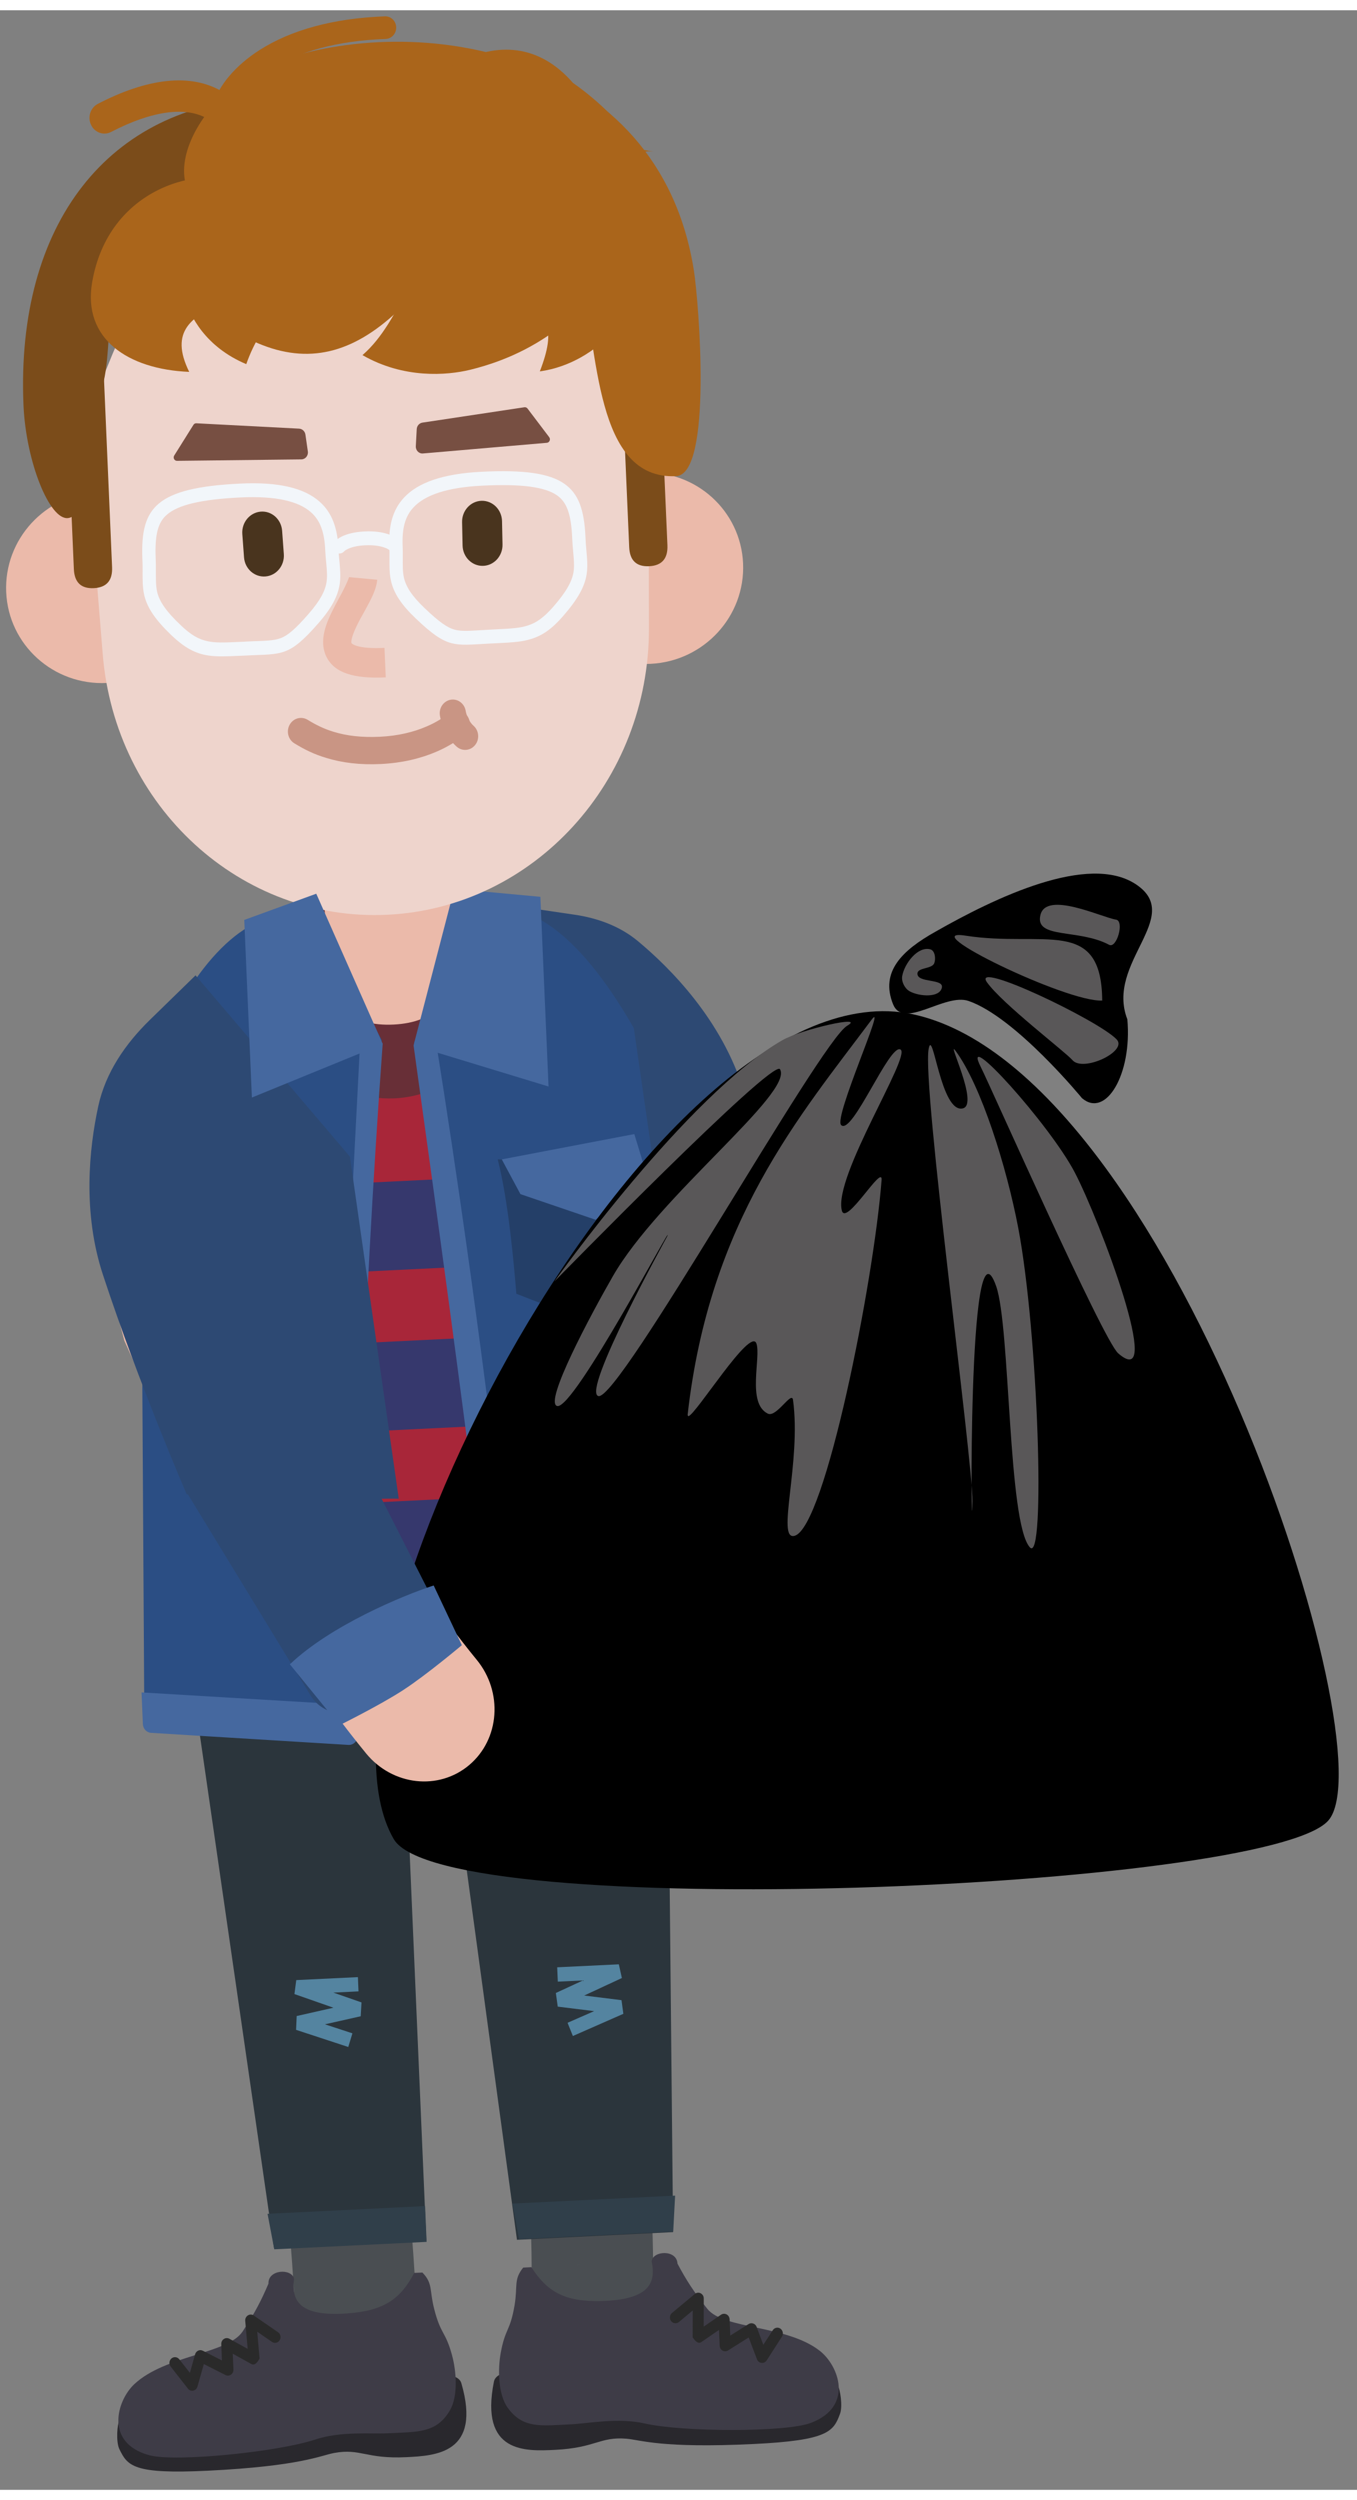 <?xml version="1.0" encoding="UTF-8" standalone="no"?>
<!DOCTYPE svg PUBLIC "-//W3C//DTD SVG 1.1//EN" "http://www.w3.org/Graphics/SVG/1.1/DTD/svg11.dtd">
<svg version="1.1" xmlns="http://www.w3.org/2000/svg" xmlns:xlink="http://www.w3.org/1999/xlink" preserveAspectRatio="xMidYMid meet" viewBox="-0.996 -0.827 222.586 406.656" width="218.59" height="402.66"><rect x="-0.996" y="-0.827" width="222.586" height="406.656" fill="#808080" stroke="none"/><defs><path d="M67.18 383.15C67.27 382.32 67.33 381.45 67.35 380.45C67.37 378.86 67.34 376.88 67.23 374.47C67.05 370.27 66.65 364.72 66.07 358.03C65.13 347.12 63.74 333.43 62.43 321.82C61.79 316.11 56.84 312.05 51.37 312.72C45.91 313.41 42 318.59 42.65 324.29C43.94 335.72 45.31 349.23 46.23 359.92C46.78 366.34 47.16 371.64 47.33 375.48C47.42 377.45 47.45 378.98 47.43 380C47.43 380.08 47.43 380.16 47.43 380.22C46.34 384.64 48.14 389.44 52.11 391.81C56.88 394.67 62.97 392.94 65.71 387.95C66.64 386.26 66.97 384.87 67.18 383.15Z" id="b6Nlo9ETGH"></path><path d="M67.18 383.15C67.27 382.32 67.33 381.45 67.35 380.45C67.37 378.86 67.34 376.88 67.23 374.47C67.05 370.27 66.65 364.72 66.07 358.03C65.13 347.12 63.74 333.43 62.43 321.82C61.79 316.11 56.84 312.05 51.37 312.72C45.91 313.41 42 318.59 42.65 324.29C43.94 335.72 45.31 349.23 46.23 359.92C46.78 366.34 47.16 371.64 47.33 375.48C47.42 377.45 47.45 378.98 47.43 380C47.43 380.08 47.43 380.16 47.43 380.22C46.34 384.64 48.14 389.44 52.11 391.81C56.88 394.67 62.97 392.94 65.71 387.95C66.64 386.26 66.97 384.87 67.18 383.15Z" id="cP0zNy9tm"></path><path d="M86.35 374.12C86.76 373.24 87.35 372.34 88.26 371.48C89.8 370.01 91.85 369.03 94.17 368.91C90.7 369.09 87.72 371.1 86.07 374C86.03 374.51 85.99 374.91 85.94 375.2C85.93 375.24 85.93 375.23 85.95 375.15C86.03 374.88 86.15 374.55 86.35 374.12ZM101.7 386.8C102.84 385.72 103.62 384.53 104.23 383.25C104.9 381.81 105.29 380.38 105.56 378.75C105.91 376.67 106.08 374.11 106.12 370.93C106.19 365.73 105.92 358.7 105.36 350.16C104.49 336.84 102.92 320 101.48 307.27C100.84 301.57 95.89 297.5 90.42 298.19C84.96 298.87 81.05 304.04 81.7 309.75C83.1 322.17 84.64 338.68 85.49 351.62C86.01 359.64 86.26 366.16 86.2 370.68C86.18 372.03 86.14 373.16 86.07 374C85.11 375.69 84.59 377.69 84.68 379.79C84.93 385.53 89.59 389.96 95.08 389.7C97.66 389.57 99.95 388.48 101.7 386.8Z" id="czG2LigCX"></path><path d="M86.35 374.12C86.76 373.24 87.35 372.34 88.26 371.48C89.8 370.01 91.85 369.03 94.17 368.91C90.7 369.09 87.72 371.1 86.07 374C86.03 374.51 85.99 374.91 85.94 375.2C85.93 375.24 85.93 375.23 85.95 375.15C86.03 374.88 86.15 374.55 86.35 374.12ZM101.7 386.8C102.84 385.72 103.62 384.53 104.23 383.25C104.9 381.81 105.29 380.38 105.56 378.75C105.91 376.67 106.08 374.11 106.12 370.93C106.19 365.73 105.92 358.7 105.36 350.16C104.49 336.84 102.92 320 101.48 307.27C100.84 301.57 95.89 297.5 90.42 298.19C84.96 298.87 81.05 304.04 81.7 309.75C83.1 322.17 84.64 338.68 85.49 351.62C86.01 359.64 86.26 366.16 86.2 370.68C86.18 372.03 86.14 373.16 86.07 374C85.11 375.69 84.59 377.69 84.68 379.79C84.93 385.53 89.59 389.96 95.08 389.7C97.66 389.57 99.95 388.48 101.7 386.8Z" id="c6LlmoQpgx"></path><path d="M68.93 364.87L43.94 366.09L28.77 261.16L64.54 262.76L68.93 364.87Z" id="f1jcIxRu90"></path><path d="M68.93 364.87L43.94 366.09L28.77 261.16L64.54 262.76L68.93 364.87Z" id="c49TWclDyX"></path><path d="M70.47 286.48C52.12 287.38 36.91 280.11 36.48 270.24C36.06 260.37 50.59 251.65 68.93 250.75C87.27 249.86 102.5 257.13 102.92 266.99C103.35 276.86 88.81 285.59 70.47 286.48Z" id="a2IhIeXb"></path><path d="M70.47 286.48C52.12 287.38 36.91 280.11 36.48 270.24C36.06 260.37 50.59 251.65 68.93 250.75C87.27 249.86 102.5 257.13 102.92 266.99C103.35 276.86 88.81 285.59 70.47 286.48Z" id="aVnbiAzEc"></path><path d="M109.41 363.56L83.8 364.82L69.93 262.73L108.4 260.85L109.41 363.56Z" id="a37Ok8mRyJ"></path><path d="M109.41 363.56L83.8 364.82L69.93 262.73L108.4 260.85L109.41 363.56Z" id="a15GgcAUrI"></path><path d="M96.46 327.32L92.1 329.23L92.97 331.4L101.25 327.76L100.95 325.52L94.83 324.76L101.01 321.89L100.51 319.64L90.4 320.13L90.5 322.48L94.62 322.29L90.18 324.34L90.49 326.58L96.46 327.32Z" id="an7RhGX8c"></path><path d="M96.46 327.32L92.1 329.23L92.97 331.4L101.25 327.76L100.95 325.52L94.83 324.76L101.01 321.89L100.51 319.64L90.4 320.13L90.5 322.48L94.62 322.29L90.18 324.34L90.49 326.58L96.46 327.32Z" id="a3Irf2TcRE"></path><path d="M56.13 333.2L56.81 330.96L52.3 329.48L58.17 328.16L58.3 325.89L53.69 324.28L57.81 324.08L57.71 321.74L47.6 322.23L47.3 324.52L53.7 326.76L47.67 328.12L47.57 330.39L56.13 333.2Z" id="jVYmhbFCw"></path><path d="M56.13 333.2L56.81 330.96L52.3 329.48L58.17 328.16L58.3 325.89L53.69 324.28L57.81 324.08L57.71 321.74L47.6 322.23L47.3 324.52L53.7 326.76L47.67 328.12L47.57 330.39L56.13 333.2Z" id="aMq2gbJw"></path><path d="M109.74 357.58L109.43 363.47L84.15 364.71L83.06 358.88L109.74 357.58Z" id="b19InE9QmD"></path><path d="M109.74 357.58L109.43 363.47L84.15 364.71L83.06 358.88L109.74 357.58Z" id="e1BAZI0gAW"></path><path d="M68.73 359.29L68.98 365.16L43.99 366.38L42.89 360.56L68.73 359.29Z" id="b6py7KPTnQ"></path><path d="M68.73 359.29L68.98 365.16L43.99 366.38L42.89 360.56L68.73 359.29Z" id="dglcTcXq"></path><path d="M99.35 387.14C93.25 386.96 80.7 384.63 80.02 388.09C77.67 399.88 85.22 399.51 90.05 399.27C96.69 398.95 97.39 397.08 101.76 397.44C104.03 397.63 107.42 399.05 122.65 398.31C134.87 397.72 135.72 396.25 136.79 393.36C137.28 392.06 136.77 389.25 136.46 388.79C136.13 388.34 106.77 387.47 99.35 387.14Z" id="b11PDHcsiW"></path><path d="M99.35 387.14C93.25 386.96 80.7 384.63 80.02 388.09C77.67 399.88 85.22 399.51 90.05 399.27C96.69 398.95 97.39 397.08 101.76 397.44C104.03 397.63 107.42 399.05 122.65 398.31C134.87 397.72 135.72 396.25 136.79 393.36C137.28 392.06 136.77 389.25 136.46 388.79C136.13 388.34 106.77 387.47 99.35 387.14Z" id="e1Y5xHaAV"></path><path d="M84.82 369.38C83.23 371.37 83.94 372.32 83.41 375.55C82.68 379.86 81.89 379.29 81.15 383.29C80.64 386.06 80.69 390.18 82.3 392.39C84.8 395.82 87.72 395.32 92.7 395.08C95.57 394.94 100.36 393.95 104.79 394.95C110.97 396.35 127.84 396.42 132.01 394.85C139.11 392.15 136.59 385.46 133.46 383.02C127.97 378.74 117.75 379.55 115.02 376.14C112.79 373.35 111.5 371.31 110.13 368.73C110.02 366.38 106.09 366.58 105.89 368.35C106.65 371.97 105.43 374.63 97.73 374.86C91.57 375.03 88.75 373.32 86.16 369.31C86.03 369.32 84.96 369.37 84.82 369.38Z" id="aKqCGX0YH"></path><path d="M84.82 369.38C83.23 371.37 83.94 372.32 83.41 375.55C82.68 379.86 81.89 379.29 81.15 383.29C80.64 386.06 80.69 390.18 82.3 392.39C84.8 395.82 87.72 395.32 92.7 395.08C95.57 394.94 100.36 393.95 104.79 394.95C110.97 396.35 127.84 396.42 132.01 394.85C139.11 392.15 136.59 385.46 133.46 383.02C127.97 378.74 117.75 379.55 115.02 376.14C112.79 373.35 111.5 371.31 110.13 368.73C110.02 366.38 106.09 366.58 105.89 368.35C106.65 371.97 105.43 374.63 97.73 374.86C91.57 375.03 88.75 373.32 86.16 369.31C86.03 369.32 84.96 369.37 84.82 369.38Z" id="dVnZC8BXq"></path><path d="M116.94 379.6C117 381.17 117.04 382.03 117.05 382.2C117.08 382.92 117.83 383.34 118.42 382.97C118.65 382.82 119.78 382.11 121.81 380.84C122.62 382.98 123.08 384.18 123.17 384.42C123.43 385.12 124.35 385.22 124.76 384.6C125.01 384.21 127.01 381.1 127.26 380.71C127.54 380.27 127.43 379.68 127.01 379.39C126.61 379.1 126.04 379.22 125.76 379.65C125.66 379.81 125.14 380.61 124.21 382.04C123.54 380.28 123.18 379.29 123.11 379.1C122.9 378.55 122.27 378.34 121.79 378.64C121.59 378.76 120.59 379.39 118.79 380.53C118.73 378.92 118.69 378.04 118.68 377.86C118.65 377.12 117.86 376.71 117.27 377.11C117.08 377.24 116.14 377.89 114.43 379.06C114.44 376.29 114.44 374.75 114.44 374.44C114.44 373.65 113.56 373.21 112.98 373.7C112.6 374.02 109.61 376.51 109.23 376.82C108.84 377.15 108.78 377.75 109.09 378.16C109.4 378.56 109.97 378.62 110.36 378.31C110.51 378.18 111.27 377.55 112.63 376.41C112.63 376.85 112.62 380.38 112.62 380.82C113.16 381.62 113.61 381.88 114.02 381.61C114.21 381.48 115.19 380.81 116.94 379.6Z" id="kaFbp1k6I"></path><path d="M116.94 379.6C117 381.17 117.04 382.03 117.05 382.2C117.08 382.92 117.83 383.34 118.42 382.97C118.65 382.82 119.78 382.11 121.81 380.84C122.62 382.98 123.08 384.18 123.17 384.42C123.43 385.12 124.35 385.22 124.76 384.6C125.01 384.21 127.01 381.1 127.26 380.71C127.54 380.27 127.43 379.68 127.01 379.39C126.61 379.1 126.04 379.22 125.76 379.65C125.66 379.81 125.14 380.61 124.21 382.04C123.54 380.28 123.18 379.29 123.11 379.1C122.9 378.55 122.27 378.34 121.79 378.64C121.59 378.76 120.59 379.39 118.79 380.53C118.73 378.92 118.69 378.04 118.68 377.86C118.65 377.12 117.86 376.71 117.27 377.11C117.08 377.24 116.14 377.89 114.43 379.06C114.44 376.29 114.44 374.75 114.44 374.44C114.44 373.65 113.56 373.21 112.98 373.7C112.6 374.02 109.61 376.51 109.23 376.82C108.84 377.15 108.78 377.75 109.09 378.16C109.4 378.56 109.97 378.62 110.36 378.31C110.51 378.18 111.27 377.55 112.63 376.41C112.63 376.85 112.62 380.38 112.62 380.82C113.16 381.62 113.61 381.88 114.02 381.61C114.21 381.48 115.19 380.81 116.94 379.6Z" id="gaHefG5kF"></path><path d="M55.34 389.29C61.4 388.52 73.7 384.97 74.68 388.34C78.02 399.86 70.48 400.23 65.65 400.47C59.01 400.79 58.14 398.99 53.83 399.78C51.58 400.19 48.33 401.94 33.1 402.69C20.88 403.29 19.92 401.91 18.58 399.14C17.99 397.9 18.26 395.04 18.54 394.57C18.82 394.08 47.98 390.35 55.34 389.29Z" id="cFXtvjO6X"></path><path d="M55.34 389.29C61.4 388.52 73.7 384.97 74.68 388.34C78.02 399.86 70.48 400.23 65.65 400.47C59.01 400.79 58.14 398.99 53.83 399.78C51.58 400.19 48.33 401.94 33.1 402.69C20.88 403.29 19.92 401.91 18.58 399.14C17.99 397.9 18.26 395.04 18.54 394.57C18.82 394.08 47.98 390.35 55.34 389.29Z" id="c2OD7CktKe"></path><path d="M68.29 370.19C70.05 372.01 69.41 373.03 70.23 376.19C71.31 380.42 72.06 379.77 73.13 383.68C73.88 386.39 74.18 390.5 72.77 392.85C70.58 396.52 67.62 396.31 62.65 396.55C59.78 396.69 54.91 396.17 50.6 397.61C44.55 399.6 27.77 401.32 23.49 400.15C16.18 398.17 18.11 391.26 21.02 388.51C26.12 383.72 36.36 383.53 38.79 379.87C40.79 376.87 41.89 374.71 43.04 372.01C42.94 369.66 46.87 369.47 47.23 371.22C46.78 374.91 48.21 377.43 55.9 376.9C62.05 376.47 64.71 374.5 66.95 370.25C67.09 370.25 68.15 370.19 68.29 370.19Z" id="kaJBbZ4goC"></path><path d="M68.29 370.19C70.05 372.01 69.41 373.03 70.23 376.19C71.31 380.42 72.06 379.77 73.13 383.68C73.88 386.39 74.18 390.5 72.77 392.85C70.58 396.52 67.62 396.31 62.65 396.55C59.78 396.69 54.91 396.17 50.6 397.61C44.55 399.6 27.77 401.32 23.49 400.15C16.18 398.17 18.11 391.26 21.02 388.51C26.12 383.72 36.36 383.53 38.79 379.87C40.79 376.87 41.89 374.71 43.04 372.01C42.94 369.66 46.87 369.47 47.23 371.22C46.78 374.91 48.21 377.43 55.9 376.9C62.05 376.47 64.71 374.5 66.95 370.25C67.09 370.25 68.15 370.19 68.29 370.19Z" id="aP2ualP1p"></path><path d="M37.18 383.5C37.25 385.06 37.29 385.93 37.3 386.1C37.33 386.82 36.61 387.31 35.99 387C35.76 386.88 34.57 386.28 32.44 385.2C31.81 387.42 31.46 388.65 31.39 388.9C31.19 389.63 30.29 389.82 29.83 389.23C29.54 388.87 27.28 385.97 27 385.61C26.68 385.2 26.74 384.61 27.13 384.28C27.52 383.95 28.08 384.01 28.4 384.41C28.52 384.56 29.1 385.3 30.15 386.64C30.66 384.82 30.95 383.81 31.01 383.6C31.16 383.04 31.76 382.76 32.26 383.01C32.48 383.12 33.53 383.65 35.41 384.61C35.34 383 35.31 382.11 35.3 381.93C35.27 381.2 36.01 380.71 36.63 381.05C36.83 381.17 37.83 381.72 39.63 382.71C39.39 379.96 39.25 378.43 39.23 378.12C39.16 377.33 40 376.8 40.63 377.24C41.02 377.51 44.22 379.71 44.61 379.98C45.03 380.27 45.15 380.86 44.87 381.3C44.6 381.73 44.04 381.85 43.62 381.57C43.46 381.46 42.65 380.9 41.2 379.9C41.24 380.34 41.55 383.85 41.58 384.29C41.12 385.13 40.69 385.44 40.26 385.21C40.06 385.09 39.03 384.53 37.18 383.5Z" id="a16BFtsMkc"></path><path d="M37.18 383.5C37.25 385.06 37.29 385.93 37.3 386.1C37.33 386.82 36.61 387.31 35.99 387C35.76 386.88 34.57 386.28 32.44 385.2C31.81 387.42 31.46 388.65 31.39 388.9C31.19 389.63 30.29 389.82 29.83 389.23C29.54 388.87 27.28 385.97 27 385.61C26.68 385.2 26.74 384.61 27.13 384.28C27.52 383.95 28.08 384.01 28.4 384.41C28.52 384.56 29.1 385.3 30.15 386.64C30.66 384.82 30.95 383.81 31.01 383.6C31.16 383.04 31.76 382.76 32.26 383.01C32.48 383.12 33.53 383.65 35.41 384.61C35.34 383 35.31 382.11 35.3 381.93C35.27 381.2 36.01 380.71 36.63 381.05C36.83 381.17 37.83 381.72 39.63 382.71C39.39 379.96 39.25 378.43 39.23 378.12C39.16 377.33 40 376.8 40.63 377.24C41.02 377.51 44.22 379.71 44.61 379.98C45.03 380.27 45.15 380.86 44.87 381.3C44.6 381.73 44.04 381.85 43.62 381.57C43.46 381.46 42.65 380.9 41.2 379.9C41.24 380.34 41.55 383.85 41.58 384.29C41.12 385.13 40.69 385.44 40.26 385.21C40.06 385.09 39.03 384.53 37.18 383.5Z" id="a2VNKwmhib"></path><path d="M65.98 275.65C68.39 275.77 70.8 275.66 73.2 275.32C76.03 274.92 98.65 271.72 101.48 271.32C104.34 270.92 106.42 268.25 106.2 265.24C105.44 254.5 99.33 168.59 98.57 157.84C98.35 154.77 95.83 152.44 92.88 152.59C87.19 152.87 41.7 155.09 36.02 155.37C33.01 155.51 30.68 158.18 30.81 161.32C31.12 168.5 32.66 204.35 35.43 268.9C37.01 272.42 38.73 274.23 40.61 274.32C43.14 274.45 63.45 275.51 65.98 275.65Z" id="b8RP2ZZh0"></path><path d="M65.98 275.65C68.39 275.77 70.8 275.66 73.2 275.32C76.03 274.92 98.65 271.72 101.48 271.32C104.34 270.92 106.42 268.25 106.2 265.24C105.44 254.5 99.33 168.59 98.57 157.84C98.35 154.77 95.83 152.44 92.88 152.59C87.19 152.87 41.7 155.09 36.02 155.37C33.01 155.51 30.68 158.18 30.81 161.32C31.12 168.5 32.66 204.35 35.43 268.9C37.01 272.42 38.73 274.23 40.61 274.32C43.14 274.45 63.45 275.51 65.98 275.65Z" id="b3BMnnhZ7f"></path><path d="M92.73 189.82L45.29 192.14L45.92 206.66L93.36 204.34L92.73 189.82Z" id="b1qSSEb2WC"></path><path d="M92.73 189.82L45.29 192.14L45.92 206.66L93.36 204.34L92.73 189.82Z" id="j1p0y2yMk1"></path><path d="M90.85 216.16L43.42 218.48L44.05 233L91.48 230.68L90.85 216.16Z" id="d15pyNhyZ"></path><path d="M90.85 216.16L43.42 218.48L44.05 233L91.48 230.68L90.85 216.16Z" id="a1FclTSJz5"></path><path d="M91.98 242.35L44.54 244.67L45.17 259.19L92.61 256.87L91.98 242.35Z" id="ckvYHyqnV"></path><path d="M91.98 242.35L44.54 244.67L45.17 259.19L92.61 256.87L91.98 242.35Z" id="bmUCKB35L"></path><path d="M63.76 177.62C53.21 178.13 44.28 169.52 43.8 158.37C43.32 147.23 51.47 137.78 62.02 137.27C72.56 136.75 81.5 145.36 81.98 156.51C82.46 167.66 74.29 177.11 63.76 177.62Z" id="a1A7S8lVi3"></path><path d="M63.76 177.62C53.21 178.13 44.28 169.52 43.8 158.37C43.32 147.23 51.47 137.78 62.02 137.27C72.56 136.75 81.5 145.36 81.98 156.51C82.46 167.66 74.29 177.11 63.76 177.62Z" id="g15eXsMbnF"></path><path d="M73.1 143.13C73.39 149.69 73.54 153.34 73.58 154.07C73.89 161.36 70.55 165.17 63.57 165.52C63.57 165.52 63.57 165.52 63.57 165.52C56.58 165.86 52.93 162.38 52.62 155.09C52.34 148.52 52.18 144.88 52.15 144.15C51.83 136.86 55.17 133.04 62.15 132.7C62.15 132.7 62.15 132.7 62.15 132.7C69.14 132.35 72.79 135.83 73.1 143.13Z" id="bUG4mYgM"></path><path d="M73.1 143.13C73.39 149.69 73.54 153.34 73.58 154.07C73.89 161.36 70.55 165.17 63.57 165.52C63.57 165.52 63.57 165.52 63.57 165.52C56.58 165.86 52.93 162.38 52.62 155.09C52.34 148.52 52.18 144.88 52.15 144.15C51.83 136.86 55.17 133.04 62.15 132.7C62.15 132.7 62.15 132.7 62.15 132.7C69.14 132.35 72.79 135.83 73.1 143.13Z" id="e6tLrjflQ3"></path><path d="M131.57 264.56C133.16 242.18 130.36 214.69 124.81 186.45C124.66 186.05 123.44 182.85 123.29 182.44C120.1 177.06 116.68 172.85 109.63 165.02C103.47 158.19 101.53 155.94 99.48 152.94C95.68 147.37 88.26 146.08 82.93 150.07C77.58 154.06 76.34 161.79 80.15 167.37C83.08 171.65 85.33 174.29 92.33 182.05C97.3 187.56 100.04 190.81 102 193.77C106.85 219.16 109.24 243.67 107.89 262.79C107.41 269.62 112.32 275.55 118.86 276.05C125.4 276.53 131.09 271.39 131.57 264.56Z" id="aXyE2Ui20"></path><path d="M131.57 264.56C133.16 242.18 130.36 214.69 124.81 186.45C124.66 186.05 123.44 182.85 123.29 182.44C120.1 177.06 116.68 172.85 109.63 165.02C103.47 158.19 101.53 155.94 99.48 152.94C95.68 147.37 88.26 146.08 82.93 150.07C77.58 154.06 76.34 161.79 80.15 167.37C83.08 171.65 85.33 174.29 92.33 182.05C97.3 187.56 100.04 190.81 102 193.77C106.85 219.16 109.24 243.67 107.89 262.79C107.41 269.62 112.32 275.55 118.86 276.05C125.4 276.53 131.09 271.39 131.57 264.56Z" id="b1YPYZy8py"></path><path d="M52.69 150.91C53.59 152.62 60.74 166.37 61.63 168.09C61.63 168.09 57.13 202.93 57.85 219.9C58.47 234.17 57.13 268.83 56.69 279.47C56.62 281.18 55.17 282.48 53.54 282.3C50.71 281.98 28.04 279.5 25.21 279.19C23.77 279.03 22.67 277.76 22.66 276.25C22.64 272.83 22.53 255.72 22.35 224.91C22.48 219.6 23.52 177.09 23.65 171.77C30.58 155.89 38.22 147.75 46.61 147.34C49.12 147.22 51.49 148.6 52.69 150.91Z" id="fmTV7H4l3"></path><path d="M52.69 150.91C53.59 152.62 60.74 166.37 61.63 168.09C61.63 168.09 57.13 202.93 57.85 219.9C58.47 234.17 57.13 268.83 56.69 279.47C56.62 281.18 55.17 282.48 53.54 282.3C50.71 281.98 28.04 279.5 25.21 279.19C23.77 279.03 22.67 277.76 22.66 276.25C22.64 272.83 22.53 255.72 22.35 224.91C22.48 219.6 23.52 177.09 23.65 171.77C30.58 155.89 38.22 147.75 46.61 147.34C49.12 147.22 51.49 148.6 52.69 150.91Z" id="gQFdudzWF"></path><path d="M57.43 279.6C56.76 264.14 58.5 213.59 61.78 168.61C61.53 168.59 60.31 168.5 58.08 168.32C54.72 232.2 53.27 269.36 53.72 279.77C54.09 279.76 57.05 279.62 57.43 279.6Z" id="b1LO4DB6vL"></path><path d="M57.43 279.6C56.76 264.14 58.5 213.59 61.78 168.61C61.53 168.59 60.31 168.5 58.08 168.32C54.72 232.2 53.27 269.36 53.72 279.77C54.09 279.76 57.05 279.62 57.43 279.6Z" id="a6oef5AQDp"></path><path d="M49.64 188.57C48.47 195.69 48.48 205.78 48.48 210.82C32.73 218.88 34.15 216.51 28.25 207.62C28.25 205.49 28.24 200.15 28.23 191.61C41.07 189.79 48.21 188.77 49.64 188.57Z" id="c3KhWMBpoN"></path><path d="M49.64 188.57C48.47 195.69 48.48 205.78 48.48 210.82C32.73 218.88 34.15 216.51 28.25 207.62C28.25 205.49 28.24 200.15 28.23 191.61C41.07 189.79 48.21 188.77 49.64 188.57Z" id="b1OOLDftR2"></path><path d="M25.58 193.19L34.48 200.02L46.41 194.61L48.98 188.64L26.98 186.63L25.58 193.19Z" id="f1a3nrjKvG"></path><path d="M25.58 193.19L34.48 200.02L46.41 194.61L48.98 188.64L26.98 186.63L25.58 193.19Z" id="cnBHEHANg"></path><path d="M22.44 280.26C22.43 279.91 22.35 278.18 22.22 275.05C25.75 275.26 53.93 276.94 57.46 277.15C57.58 280.12 57.65 281.78 57.67 282.11C57.7 282.98 57.01 283.71 56.16 283.66C49.69 283.26 27.02 281.88 23.79 281.68C23.06 281.64 22.48 281.02 22.44 280.26Z" id="d6JDHaVZdY"></path><path d="M22.44 280.26C22.43 279.91 22.35 278.18 22.22 275.05C25.75 275.26 53.93 276.94 57.46 277.15C57.58 280.12 57.65 281.78 57.67 282.11C57.7 282.98 57.01 283.71 56.16 283.66C49.69 283.26 27.02 281.88 23.79 281.68C23.06 281.64 22.48 281.02 22.44 280.26Z" id="aTfr8PDb9"></path><path d="M130.61 213.63C130.61 213.63 126.49 194.13 121.01 176.43C117.41 164.75 108.97 156.27 103.63 151.83C100.65 149.36 97 148.05 93.23 147.5C92.36 147.37 88.04 146.74 80.26 145.59C79.91 149.49 77.13 180.66 76.79 184.55C92.31 214.63 100.93 231.35 102.66 234.69C108.25 230.48 122.96 221.76 130.61 213.63Z" id="jaSNAwmJG"></path><path d="M130.61 213.63C130.61 213.63 126.49 194.13 121.01 176.43C117.41 164.75 108.97 156.27 103.63 151.83C100.65 149.36 97 148.05 93.23 147.5C92.36 147.37 88.04 146.74 80.26 145.59C79.91 149.49 77.13 180.66 76.79 184.55C92.31 214.63 100.93 231.35 102.66 234.69C108.25 230.48 122.96 221.76 130.61 213.63Z" id="a4YrPypZ4a"></path><path d="M109.43 211.7C105.74 213.09 103.42 216.93 103.8 221C103.81 221.11 103.9 222.03 103.91 222.15C103.95 222.6 104.02 223.04 104.13 223.48C104.88 226.54 110.84 251.08 111.59 254.15C112.24 256.8 114.53 258.66 117.15 258.63C118.56 258.62 129.76 258.53 131.16 258.52C134.68 258.49 137.34 255.18 136.75 251.55C136.35 249.01 134.28 236.3 130.57 213.41C126.91 208.32 123.64 206.33 120.74 207.42C119.61 207.85 110.55 211.27 109.43 211.7Z" id="b1qVwkuMRR"></path><path d="M109.43 211.7C105.74 213.09 103.42 216.93 103.8 221C103.81 221.11 103.9 222.03 103.91 222.15C103.95 222.6 104.02 223.04 104.13 223.48C104.88 226.54 110.84 251.08 111.59 254.15C112.24 256.8 114.53 258.66 117.15 258.63C118.56 258.62 129.76 258.53 131.16 258.52C134.68 258.49 137.34 255.18 136.75 251.55C136.35 249.01 134.28 236.3 130.57 213.41C126.91 208.32 123.64 206.33 120.74 207.42C119.61 207.85 110.55 211.27 109.43 211.7Z" id="c3izdD8rsz"></path><path d="M110.69 248.92C110.88 249.99 112.4 258.5 112.58 259.57C112.58 259.57 120.03 260.09 124.6 259.88C129.16 259.66 136.53 258.4 136.53 258.4C136.71 255.82 137.32 246.81 137.41 245.52C128.21 244.3 115.77 247.27 110.69 248.92Z" id="a1ba8R6rVD"></path><path d="M110.69 248.92C110.88 249.99 112.4 258.5 112.58 259.57C112.58 259.57 120.03 260.09 124.6 259.88C129.16 259.66 136.53 258.4 136.53 258.4C136.71 255.82 137.32 246.81 137.41 245.52C128.21 244.3 115.77 247.27 110.69 248.92Z" id="a3yfv1Qgf"></path><path d="M74.48 150.15C73.74 151.97 67.7 166.58 66.95 168.4C66.95 168.4 74.42 202.65 75.15 219.62C75.76 233.9 80.07 268.28 81.42 278.83C81.64 280.53 83.19 281.67 84.8 281.34C87.59 280.75 109.95 276.07 112.75 275.48C114.16 275.18 115.15 273.81 115.03 272.3C114.76 268.89 113.4 251.84 110.93 221.15C110.14 215.65 103.76 171.61 102.97 166.1C95.17 152.51 87.46 145.91 79.84 146.29C77.49 146.4 75.42 147.91 74.48 150.15Z" id="a3BXNcPh6r"></path><path d="M74.48 150.15C73.74 151.97 67.7 166.58 66.95 168.4C66.95 168.4 74.42 202.65 75.15 219.62C75.76 233.9 80.07 268.28 81.42 278.83C81.64 280.53 83.19 281.67 84.8 281.34C87.59 280.75 109.95 276.07 112.75 275.48C114.16 275.18 115.15 273.81 115.03 272.3C114.76 268.89 113.4 251.84 110.93 221.15C110.14 215.65 103.76 171.61 102.97 166.1C95.17 152.51 87.46 145.91 79.84 146.29C77.49 146.4 75.42 147.91 74.48 150.15Z" id="b3JyUPJdi"></path><path d="M84.4 278.85C83.74 263.2 77.64 212.9 70.51 168.29C70.26 168.33 69.04 168.55 66.84 168.94C75.64 232.03 80.26 268.73 80.7 279.03C81.07 279.01 84.03 278.87 84.4 278.85Z" id="dzArEgz7Z"></path><path d="M84.4 278.85C83.74 263.2 77.64 212.9 70.51 168.29C70.26 168.33 69.04 168.55 66.84 168.94C75.64 232.03 80.26 268.73 80.7 279.03C81.07 279.01 84.03 278.87 84.4 278.85Z" id="a3oqMxGuM"></path><path d="M80.64 187.62C82.42 194.6 83.28 204.65 83.7 209.67C100.08 216.16 98.47 213.92 103.57 204.51C103.4 202.39 102.95 197.07 102.22 188.56C89.28 188 82.09 187.69 80.64 187.62Z" id="b1EBlVBXU"></path><path d="M80.64 187.62C82.42 194.6 83.28 204.65 83.7 209.67C100.08 216.16 98.47 213.92 103.57 204.51C103.4 202.39 102.95 197.07 102.22 188.56C89.28 188 82.09 187.69 80.64 187.62Z" id="aHK6aJnV"></path><path d="M105 189.88L96.72 197.54L84.37 193.33L81.31 187.63L103.05 183.48L105 189.88Z" id="b5RskQGZXC"></path><path d="M105 189.88L96.72 197.54L84.37 193.33L81.31 187.63L103.05 183.48L105 189.88Z" id="c1uxtMKY60"></path><path d="M115.59 276.29C115.57 275.94 115.5 274.19 115.36 271.07C111.87 271.62 83.95 276.05 80.46 276.6C80.58 279.58 80.65 281.22 80.66 281.55C80.7 282.44 81.47 283.08 82.31 282.95C88.72 281.93 111.17 278.34 114.37 277.82C115.1 277.71 115.62 277.04 115.59 276.29Z" id="asvl4SipR"></path><path d="M115.59 276.29C115.57 275.94 115.5 274.19 115.36 271.07C111.87 271.62 83.95 276.05 80.46 276.6C80.58 279.58 80.65 281.22 80.66 281.55C80.7 282.44 81.47 283.08 82.31 282.95C88.72 281.93 111.17 278.34 114.37 277.82C115.1 277.71 115.62 277.04 115.59 276.29Z" id="a38EZiydhq"></path><path d="M87.64 144.57L88.98 175.68L66.84 168.94L73.52 143.26L87.64 144.57Z" id="azhceWSU"></path><path d="M87.64 144.57L88.98 175.68L66.84 168.94L73.52 143.26L87.64 144.57Z" id="a1yNV5HorT"></path><path d="M16.52 109.5C7.78 109.93 0.39 103.25 0.02 94.6C-0.36 85.93 6.43 78.57 15.17 78.14C23.92 77.71 31.3 84.39 31.67 93.04C32.05 101.71 25.26 109.07 16.52 109.5Z" id="fi5ewS5oS"></path><path d="M16.52 109.5C7.78 109.93 0.39 103.25 0.02 94.6C-0.36 85.93 6.43 78.57 15.17 78.14C23.92 77.71 31.3 84.39 31.67 93.04C32.05 101.71 25.26 109.07 16.52 109.5Z" id="c2dAjSo3XI"></path><path d="M105.74 106.36C96.99 106.79 89.61 100.11 89.23 91.46C88.86 82.79 95.65 75.43 104.39 75C113.14 74.57 120.52 81.25 120.89 89.9C121.26 98.56 114.48 105.93 105.74 106.36Z" id="a26RySug1N"></path><path d="M105.74 106.36C96.99 106.79 89.61 100.11 89.23 91.46C88.86 82.79 95.65 75.43 104.39 75C113.14 74.57 120.52 81.25 120.89 89.9C121.26 98.56 114.48 105.93 105.74 106.36Z" id="c1sr25Y9tJ"></path><path d="M105.38 63.29C105.39 67.01 105.44 96.78 105.45 100.51C105.5 125.61 86.6 146.33 62.58 147.51C38.5 148.68 17.88 129.8 15.85 104.73C15.64 102.25 14.65 89.89 12.85 67.65C24.72 33.48 39.43 15.98 56.96 15.12C83.31 13.83 105.33 35.75 105.38 63.29Z" id="bvaXYaG1j"></path><path d="M105.38 63.29C105.39 67.01 105.44 96.78 105.45 100.51C105.5 125.61 86.6 146.33 62.58 147.51C38.5 148.68 17.88 129.8 15.85 104.73C15.64 102.25 14.65 89.89 12.85 67.65C24.72 33.48 39.43 15.98 56.96 15.12C83.31 13.83 105.33 35.75 105.38 63.29Z" id="bstjkXtKa"></path><path d="M76.95 119.66C77.7 118.71 77.57 117.3 76.67 116.51C76.03 115.96 75.51 114.85 75.39 114.08C75.19 112.86 74.08 112.04 72.92 112.25C71.75 112.46 70.96 113.62 71.16 114.84C71.45 116.57 72.41 118.64 73.93 119.96C74.84 120.75 76.19 120.62 76.95 119.66Z" id="bPKV1UCAh"></path><path d="M76.95 119.66C77.7 118.71 77.57 117.3 76.67 116.51C76.03 115.96 75.51 114.85 75.39 114.08C75.19 112.86 74.08 112.04 72.92 112.25C71.75 112.46 70.96 113.62 71.16 114.84C71.45 116.57 72.41 118.64 73.93 119.96C74.84 120.75 76.19 120.62 76.95 119.66Z" id="a8URqxNzT"></path><path d="M61.49 122.79C64.95 122.62 68.01 121.89 70.67 120.74C72.61 119.89 74.17 118.89 75.28 117.94C76.2 117.15 76.33 115.74 75.58 114.8C74.82 113.84 73.48 113.71 72.57 114.49C71.77 115.17 70.58 115.94 69.03 116.61C66.83 117.57 64.25 118.18 61.3 118.32C58.36 118.46 55.87 118.17 53.7 117.5C52.12 117.01 50.91 116.42 49.45 115.53C48.42 114.92 47.12 115.27 46.52 116.34C45.92 117.41 46.27 118.78 47.29 119.4C49.03 120.46 50.53 121.19 52.48 121.78C55.11 122.59 58.07 122.96 61.49 122.79Z" id="a1SL7Qa3N4"></path><path d="M61.49 122.79C64.95 122.62 68.01 121.89 70.67 120.74C72.61 119.89 74.17 118.89 75.28 117.94C76.2 117.15 76.33 115.74 75.58 114.8C74.82 113.84 73.48 113.71 72.57 114.49C71.77 115.17 70.58 115.94 69.03 116.61C66.83 117.57 64.25 118.18 61.3 118.32C58.36 118.46 55.87 118.17 53.7 117.5C52.12 117.01 50.91 116.42 49.45 115.53C48.42 114.92 47.12 115.27 46.52 116.34C45.92 117.41 46.27 118.78 47.29 119.4C49.03 120.46 50.53 121.19 52.48 121.78C55.11 122.59 58.07 122.96 61.49 122.79Z" id="a52pyXK7OG"></path><path d="M30.73 67.17C30.41 67.67 27.89 71.7 27.58 72.2C27.34 72.57 27.61 73.08 28.04 73.07C30.08 73.05 46.39 72.86 48.43 72.83C49.09 72.83 49.6 72.21 49.5 71.53C49.46 71.25 49.14 69.03 49.1 68.76C49.02 68.22 48.59 67.82 48.07 67.79C44.7 67.61 32.89 67 31.2 66.91C31.02 66.9 30.83 67 30.73 67.17Z" id="b6HvXbiZb0"></path><path d="M30.73 67.17C30.41 67.67 27.89 71.7 27.58 72.2C27.34 72.57 27.61 73.08 28.04 73.07C30.08 73.05 46.39 72.86 48.43 72.83C49.09 72.83 49.6 72.21 49.5 71.53C49.46 71.25 49.14 69.03 49.1 68.76C49.02 68.22 48.59 67.82 48.07 67.79C44.7 67.61 32.89 67 31.2 66.91C31.02 66.9 30.83 67 30.73 67.17Z" id="a3I4VbjWPT"></path><path d="M85.53 64.49C85.89 64.96 88.73 68.72 89.09 69.19C89.36 69.54 89.14 70.07 88.71 70.11C86.68 70.29 70.42 71.69 68.38 71.86C67.72 71.92 67.17 71.35 67.21 70.66C67.22 70.38 67.35 68.15 67.36 67.87C67.39 67.32 67.78 66.88 68.3 66.8C71.64 66.29 83.35 64.53 85.02 64.28C85.21 64.25 85.41 64.33 85.53 64.49Z" id="e5K2M4OXC"></path><path d="M85.53 64.49C85.89 64.96 88.73 68.72 89.09 69.19C89.36 69.54 89.14 70.07 88.71 70.11C86.68 70.29 70.42 71.69 68.38 71.86C67.72 71.92 67.17 71.35 67.21 70.66C67.22 70.38 67.35 68.15 67.36 67.87C67.39 67.32 67.78 66.88 68.3 66.8C71.64 66.29 83.35 64.53 85.02 64.28C85.21 64.25 85.41 64.33 85.53 64.49Z" id="d1414L3aWM"></path><path d="M42.55 92.03C44.35 91.89 45.7 90.24 45.56 88.36C45.53 87.98 45.31 84.93 45.28 84.54C45.14 82.66 43.58 81.25 41.77 81.4C39.97 81.55 38.61 83.19 38.75 85.08C38.81 85.84 39 88.52 39.03 88.89C39.17 90.78 40.75 92.18 42.55 92.03Z" id="hbsq53B8s"></path><path d="M42.55 92.03C44.35 91.89 45.7 90.24 45.56 88.36C45.53 87.98 45.31 84.93 45.28 84.54C45.14 82.66 43.58 81.25 41.77 81.4C39.97 81.55 38.61 83.19 38.75 85.08C38.81 85.84 39 88.52 39.03 88.89C39.17 90.78 40.75 92.18 42.55 92.03Z" id="f5pTGVJReA"></path><path d="M78.23 90.29C80.04 90.25 81.47 88.67 81.43 86.79C81.42 86.41 81.35 83.34 81.35 82.96C81.31 81.07 79.81 79.58 78 79.62C76.2 79.67 74.76 81.24 74.8 83.12C74.81 83.89 74.87 86.57 74.88 86.96C74.92 88.84 76.42 90.34 78.23 90.29Z" id="d1l1IqSUz"></path><path d="M78.23 90.29C80.04 90.25 81.47 88.67 81.43 86.79C81.42 86.41 81.35 83.34 81.35 82.96C81.31 81.07 79.81 79.58 78 79.62C76.2 79.67 74.76 81.24 74.8 83.12C74.81 83.89 74.87 86.57 74.88 86.96C74.92 88.84 76.42 90.34 78.23 90.29Z" id="eyPIrggyM"></path><path d="M15.98 57.78C16.83 77.42 17.3 88.34 17.39 90.52C17.48 92.7 16.48 93.84 14.4 93.95C14.4 93.95 14.4 93.95 14.4 93.95C12.3 94.05 11.22 93.01 11.12 90.83C10.27 71.18 9.8 60.27 9.71 58.09C9.62 55.9 10.62 54.76 12.7 54.66C12.7 54.66 12.7 54.66 12.7 54.66C14.79 54.56 15.89 55.6 15.98 57.78Z" id="f3mUmI8HI6"></path><path d="M15.98 57.78C16.83 77.42 17.3 88.34 17.39 90.52C17.48 92.7 16.48 93.84 14.4 93.95C14.4 93.95 14.4 93.95 14.4 93.95C12.3 94.05 11.22 93.01 11.12 90.83C10.27 71.18 9.8 60.27 9.71 58.09C9.62 55.9 10.62 54.76 12.7 54.66C12.7 54.66 12.7 54.66 12.7 54.66C14.79 54.56 15.89 55.6 15.98 57.78Z" id="c1bzgjjWXl"></path><path d="M107.26 58.74C107.99 75.64 108.4 85.05 108.48 86.92C108.57 89.1 107.57 90.25 105.49 90.35C105.49 90.35 105.49 90.35 105.49 90.35C103.4 90.45 102.3 89.41 102.21 87.23C101.48 70.32 101.08 60.92 100.99 59.04C100.9 56.86 101.9 55.72 103.99 55.62C103.99 55.62 103.99 55.62 103.99 55.62C106.08 55.52 107.17 56.55 107.26 58.74Z" id="ajWuPL07N"></path><path d="M107.26 58.74C107.99 75.64 108.4 85.05 108.48 86.92C108.57 89.1 107.57 90.25 105.49 90.35C105.49 90.35 105.49 90.35 105.49 90.35C103.4 90.45 102.3 89.41 102.21 87.23C101.48 70.32 101.08 60.92 100.99 59.04C100.9 56.86 101.9 55.72 103.99 55.62C103.99 55.62 103.99 55.62 103.99 55.62C106.08 55.52 107.17 56.55 107.26 58.74Z" id="a3KoTPo9Up"></path><path d="M53.63 97.46C52.96 98.77 52.51 99.87 52.24 100.95C51.87 102.47 51.91 103.88 52.52 105.15C53.83 107.86 57.03 108.83 62.28 108.58C62.26 108.1 62.1 104.23 62.07 103.74C60.02 103.84 58.5 103.72 57.52 103.42C57.17 103.31 56.93 103.19 56.77 103.07C56.7 103.02 56.68 102.99 56.67 102.97C56.52 102.66 56.79 101.56 57.72 99.72C57.92 99.32 58.14 98.91 58.45 98.36C58.5 98.26 58.56 98.16 58.64 98.02C58.66 97.99 58.81 97.71 58.83 97.68C58.98 97.4 59.09 97.19 59.2 96.99C59.49 96.46 59.72 96.02 59.92 95.6C60.48 94.45 60.79 93.51 60.88 92.57C60.58 92.54 59.03 92.4 56.26 92.14C56 92.92 55.39 94.2 54.42 95.95C54.11 96.55 53.86 97 53.63 97.46Z" id="a1jKLeaLFI"></path><path d="M53.63 97.46C52.96 98.77 52.51 99.87 52.24 100.95C51.87 102.47 51.91 103.88 52.52 105.15C53.83 107.86 57.03 108.83 62.28 108.58C62.26 108.1 62.1 104.23 62.07 103.74C60.02 103.84 58.5 103.72 57.52 103.42C57.17 103.31 56.93 103.19 56.77 103.07C56.7 103.02 56.68 102.99 56.67 102.97C56.52 102.66 56.79 101.56 57.72 99.72C57.92 99.32 58.14 98.91 58.45 98.36C58.5 98.26 58.56 98.16 58.64 98.02C58.66 97.99 58.81 97.71 58.83 97.68C58.98 97.4 59.09 97.19 59.2 96.99C59.49 96.46 59.72 96.02 59.92 95.6C60.48 94.45 60.79 93.51 60.88 92.57C60.58 92.54 59.03 92.4 56.26 92.14C56 92.92 55.39 94.2 54.42 95.95C54.11 96.55 53.86 97 53.63 97.46Z" id="b1MQk7YIIm"></path><path d="M55.49 87.88C55.5 87.87 55.52 87.85 55.54 87.83C55.65 87.74 55.8 87.65 56 87.55C56.66 87.22 57.6 86.98 58.89 86.92C60.2 86.86 61.22 87 62 87.27C62.26 87.35 62.46 87.44 62.61 87.53C62.66 87.56 62.69 87.58 62.72 87.6C62.72 87.6 62.72 87.6 62.71 87.59C63.18 87.99 63.86 87.91 64.24 87.42C64.62 86.93 64.55 86.21 64.08 85.81C64 85.74 63.86 85.64 63.68 85.53C63.4 85.38 63.07 85.23 62.69 85.1C61.65 84.75 60.36 84.57 58.8 84.65C57.23 84.72 55.99 85.03 55.06 85.48C54.43 85.79 54.04 86.13 53.82 86.42C53.44 86.91 53.52 87.63 53.99 88.02C54.45 88.41 55.12 88.34 55.5 87.86C55.5 87.86 55.5 87.86 55.5 87.86C55.5 87.87 55.49 87.88 55.49 87.88C55.49 87.88 55.49 87.88 55.49 87.88Z" id="e32cbORQDQ"></path><path d="M55.49 87.88C55.5 87.87 55.52 87.85 55.54 87.83C55.65 87.74 55.8 87.65 56 87.55C56.66 87.22 57.6 86.98 58.89 86.92C60.2 86.86 61.22 87 62 87.27C62.26 87.35 62.46 87.44 62.61 87.53C62.66 87.56 62.69 87.58 62.72 87.6C62.72 87.6 62.72 87.6 62.71 87.59C63.18 87.99 63.86 87.91 64.24 87.42C64.62 86.93 64.55 86.21 64.08 85.81C64 85.74 63.86 85.64 63.68 85.53C63.4 85.38 63.07 85.23 62.69 85.1C61.65 84.75 60.36 84.57 58.8 84.65C57.23 84.72 55.99 85.03 55.06 85.48C54.43 85.79 54.04 86.13 53.82 86.42C53.44 86.91 53.52 87.63 53.99 88.02C54.45 88.41 55.12 88.34 55.5 87.86C55.5 87.86 55.5 87.86 55.5 87.86C55.5 87.87 55.49 87.88 55.49 87.88C55.49 87.88 55.49 87.88 55.49 87.88Z" id="f2aqVNmv8z"></path><path d="M62.89 89.23C62.89 89.67 62.89 89.87 62.89 90.1C62.89 91.19 62.96 91.97 63.14 92.76C63.59 94.75 64.78 96.62 67.2 98.92C69.84 101.44 71.41 102.53 73.05 102.97C73.82 103.17 74.6 103.24 75.69 103.22C76.21 103.21 76.64 103.19 77.69 103.13C77.7 103.13 77.81 103.12 77.82 103.12C78.43 103.08 78.8 103.06 79.23 103.04C79.43 103.03 79.6 103.03 79.93 103.01C83.54 102.84 84.67 102.72 86.11 102.29C87.98 101.72 89.54 100.63 91.35 98.55C93.79 95.75 94.91 93.71 95.23 91.67C95.36 90.83 95.37 90 95.28 88.85C95.26 88.6 95.24 88.36 95.2 87.88C95.1 86.82 95.06 86.29 95.04 85.63C94.84 81.03 93.88 78.43 91.56 76.82C89.1 75.11 84.96 74.52 78.02 74.86C71.71 75.17 67.61 76.61 65.3 79.07C63.4 81.1 62.72 83.71 62.87 87.21C62.89 87.75 62.9 88.24 62.89 89.05C62.89 89.14 62.89 89.14 62.89 89.23ZM78.11 77.14C84.63 76.82 88.38 77.36 90.36 78.72C91.97 79.84 92.69 81.79 92.86 85.74C92.89 86.45 92.93 87 93.03 88.09C93.07 88.57 93.09 88.78 93.11 89.03C93.18 90.01 93.18 90.67 93.08 91.3C92.83 92.84 91.92 94.52 89.75 97.01C88.18 98.79 86.97 99.65 85.5 100.1C84.3 100.47 83.25 100.57 79.83 100.73C79.5 100.75 79.33 100.76 79.13 100.77C78.69 100.79 78.31 100.81 77.7 100.85C77.69 100.85 77.58 100.85 77.57 100.86C76.55 100.92 76.13 100.94 75.65 100.95C74.75 100.96 74.14 100.91 73.6 100.76C72.39 100.44 71.06 99.52 68.67 97.24C66.56 95.23 65.6 93.72 65.26 92.23C65.13 91.64 65.07 91.01 65.07 90.08C65.06 89.86 65.07 89.67 65.07 89.24C65.07 89.15 65.07 89.15 65.07 89.06C65.08 88.22 65.07 87.69 65.05 87.11C64.92 84.18 65.44 82.16 66.86 80.67C68.72 78.69 72.31 77.42 78.11 77.14Z" id="a3y14Y5Q8"></path><path d="M62.89 89.23C62.89 89.67 62.89 89.87 62.89 90.1C62.89 91.19 62.96 91.97 63.14 92.76C63.59 94.75 64.78 96.62 67.2 98.92C69.84 101.44 71.41 102.53 73.05 102.97C73.82 103.17 74.6 103.24 75.69 103.22C76.21 103.21 76.64 103.19 77.69 103.13C77.7 103.13 77.81 103.12 77.82 103.12C78.43 103.08 78.8 103.06 79.23 103.04C79.43 103.03 79.6 103.03 79.93 103.01C83.54 102.84 84.67 102.72 86.11 102.29C87.98 101.72 89.54 100.63 91.35 98.55C93.79 95.75 94.91 93.71 95.23 91.67C95.36 90.83 95.37 90 95.28 88.85C95.26 88.6 95.24 88.36 95.2 87.88C95.1 86.82 95.06 86.29 95.04 85.63C94.84 81.03 93.88 78.43 91.56 76.82C89.1 75.11 84.96 74.52 78.02 74.86C71.71 75.17 67.61 76.61 65.3 79.07C63.4 81.1 62.72 83.71 62.87 87.21C62.89 87.75 62.9 88.24 62.89 89.05C62.89 89.14 62.89 89.14 62.89 89.23ZM78.11 77.14C84.63 76.82 88.38 77.36 90.36 78.72C91.97 79.84 92.69 81.79 92.86 85.74C92.89 86.45 92.93 87 93.03 88.09C93.07 88.57 93.09 88.78 93.11 89.03C93.18 90.01 93.18 90.67 93.08 91.3C92.83 92.84 91.92 94.52 89.75 97.01C88.18 98.79 86.97 99.65 85.5 100.1C84.3 100.47 83.25 100.57 79.83 100.73C79.5 100.75 79.33 100.76 79.13 100.77C78.69 100.79 78.31 100.81 77.7 100.85C77.69 100.85 77.58 100.85 77.57 100.86C76.55 100.92 76.13 100.94 75.65 100.95C74.75 100.96 74.14 100.91 73.6 100.76C72.39 100.44 71.06 99.52 68.67 97.24C66.56 95.23 65.6 93.72 65.26 92.23C65.13 91.64 65.07 91.01 65.07 90.08C65.06 89.86 65.07 89.67 65.07 89.24C65.07 89.15 65.07 89.15 65.07 89.06C65.08 88.22 65.07 87.69 65.05 87.11C64.92 84.18 65.44 82.16 66.86 80.67C68.72 78.69 72.31 77.42 78.11 77.14Z" id="aE437P2wf"></path><path d="M54.69 89.63C54.73 90.07 54.74 90.27 54.76 90.5C54.85 91.58 54.85 92.36 54.74 93.17C54.46 95.19 53.44 97.18 51.23 99.7C48.81 102.47 47.34 103.71 45.75 104.31C45 104.59 44.23 104.73 43.15 104.82C42.63 104.86 42.19 104.88 41.14 104.92C41.12 104.92 41.01 104.93 41 104.93C40.41 104.95 40.03 104.96 39.6 104.99C39.4 105 39.23 105 38.9 105.02C35.29 105.19 34.16 105.19 32.69 104.91C30.77 104.52 29.13 103.58 27.14 101.69C24.48 99.14 23.19 97.21 22.69 95.21C22.49 94.39 22.41 93.57 22.4 92.41C22.39 92.15 22.39 91.92 22.39 91.44C22.39 91.33 22.39 91.33 22.4 91.22C22.4 90.34 22.39 89.79 22.36 89.19C22.17 84.58 22.89 81.9 25.06 80.07C27.38 78.13 31.44 77.14 38.39 76.8C44.69 76.49 48.9 77.53 51.41 79.75C53.49 81.58 54.38 84.12 54.53 87.62C54.55 88.16 54.59 88.65 54.67 89.45C54.68 89.54 54.68 89.54 54.69 89.63ZM38.48 79.07C31.97 79.39 28.28 80.29 26.44 81.85C24.92 83.11 24.38 85.13 24.54 89.08C24.57 89.73 24.58 90.31 24.57 91.22C24.57 91.33 24.57 91.33 24.57 91.44C24.57 91.92 24.57 92.13 24.58 92.38C24.59 93.37 24.65 94.02 24.8 94.64C25.18 96.15 26.23 97.73 28.61 99.99C30.32 101.63 31.6 102.36 33.11 102.66C34.34 102.91 35.39 102.91 38.8 102.74C39.13 102.72 39.3 102.71 39.5 102.7C39.95 102.68 40.32 102.66 40.93 102.64C40.95 102.64 41.05 102.64 41.06 102.64C42.09 102.6 42.5 102.58 42.99 102.54C43.89 102.47 44.48 102.35 45.01 102.16C46.19 101.73 47.43 100.68 49.62 98.17C51.55 95.95 52.37 94.37 52.58 92.85C52.66 92.24 52.66 91.62 52.59 90.69C52.57 90.48 52.56 90.28 52.52 89.86C52.51 89.77 52.51 89.77 52.5 89.68C52.42 88.83 52.38 88.31 52.35 87.73C52.23 84.8 51.54 82.85 50.01 81.5C47.97 79.7 44.3 78.8 38.48 79.07Z" id="o1aAi4UV45"></path><path d="M54.69 89.63C54.73 90.07 54.74 90.27 54.76 90.5C54.85 91.58 54.85 92.36 54.74 93.17C54.46 95.19 53.44 97.18 51.23 99.7C48.81 102.47 47.34 103.71 45.75 104.31C45 104.59 44.23 104.73 43.15 104.82C42.63 104.86 42.19 104.88 41.14 104.92C41.12 104.92 41.01 104.93 41 104.93C40.41 104.95 40.03 104.96 39.6 104.99C39.4 105 39.23 105 38.9 105.02C35.29 105.19 34.16 105.19 32.69 104.91C30.77 104.52 29.13 103.58 27.14 101.69C24.48 99.14 23.19 97.21 22.69 95.21C22.49 94.39 22.41 93.57 22.4 92.41C22.39 92.15 22.39 91.92 22.39 91.44C22.39 91.33 22.39 91.33 22.4 91.22C22.4 90.34 22.39 89.79 22.36 89.19C22.17 84.58 22.89 81.9 25.06 80.07C27.38 78.13 31.44 77.14 38.39 76.8C44.69 76.49 48.9 77.53 51.41 79.75C53.49 81.58 54.38 84.12 54.53 87.62C54.55 88.16 54.59 88.65 54.67 89.45C54.68 89.54 54.68 89.54 54.69 89.63ZM38.48 79.07C31.97 79.39 28.28 80.29 26.44 81.85C24.92 83.11 24.38 85.13 24.54 89.08C24.57 89.73 24.58 90.31 24.57 91.22C24.57 91.33 24.57 91.33 24.57 91.44C24.57 91.92 24.57 92.13 24.58 92.38C24.59 93.37 24.65 94.02 24.8 94.64C25.18 96.15 26.23 97.73 28.61 99.99C30.32 101.63 31.6 102.36 33.11 102.66C34.34 102.91 35.39 102.91 38.8 102.74C39.13 102.72 39.3 102.71 39.5 102.7C39.95 102.68 40.32 102.66 40.93 102.64C40.95 102.64 41.05 102.64 41.06 102.64C42.09 102.6 42.5 102.58 42.99 102.54C43.89 102.47 44.48 102.35 45.01 102.16C46.19 101.73 47.43 100.68 49.62 98.17C51.55 95.95 52.37 94.37 52.58 92.85C52.66 92.24 52.66 91.62 52.59 90.69C52.57 90.48 52.56 90.28 52.52 89.86C52.51 89.77 52.51 89.77 52.5 89.68C52.42 88.83 52.38 88.31 52.35 87.73C52.23 84.8 51.54 82.85 50.01 81.5C47.97 79.7 44.3 78.8 38.48 79.07Z" id="evgx7thT"></path><path d="M10.21 82.45C7.15 82.91 3.26 73.19 2.86 63.98C1.57 34.09 16.91 14.8 41.99 13.57C50.22 13.16 80.05 3.72 81.12 28.78C69.16 36.49 32.28 30.21 23.04 37.61C15.11 43.95 17.87 52.98 15.84 60.78C16.24 70.17 13.64 81.94 10.21 82.45Z" id="bxRmvR4n"></path><path d="M10.21 82.45C7.15 82.91 3.26 73.19 2.86 63.98C1.57 34.09 16.91 14.8 41.99 13.57C50.22 13.16 80.05 3.72 81.12 28.78C69.16 36.49 32.28 30.21 23.04 37.61C15.11 43.95 17.87 52.98 15.84 60.78C16.24 70.17 13.64 81.94 10.21 82.45Z" id="aj6gBH1mn"></path><path d="M109.91 75.58C115.9 75.29 113.64 47.13 112.83 41.92C107.15 5.43 67.18 -0.85 43.89 7.77C29.63 13.05 19.94 34.91 43.09 33.77C66.23 32.65 89.38 37.36 94.25 42.82C97.15 54.97 96.55 76.23 109.91 75.58Z" id="b5HHluVPV4"></path><path d="M109.91 75.58C115.9 75.29 113.64 47.13 112.83 41.92C107.15 5.43 67.18 -0.85 43.89 7.77C29.63 13.05 19.94 34.91 43.09 33.77C66.23 32.65 89.38 37.36 94.25 42.82C97.15 54.97 96.55 76.23 109.91 75.58Z" id="b219FG0XVi"></path><path d="M62.27 3.88C63.25 3.84 64.02 2.99 63.99 1.96C63.96 0.94 63.14 0.14 62.15 0.17C53.54 0.49 46.68 2.46 41.62 5.67C37.59 8.24 34.89 11.53 34.03 14.48C33.75 15.46 34.27 16.49 35.2 16.79C36.14 17.09 37.14 16.53 37.43 15.56C38.01 13.54 40.13 10.95 43.47 8.84C47.97 5.97 54.23 4.17 62.27 3.88Z" id="cAiKKsfgN"></path><path d="M62.27 3.88C63.25 3.84 64.02 2.99 63.99 1.96C63.96 0.94 63.14 0.14 62.15 0.17C53.54 0.49 46.68 2.46 41.62 5.67C37.59 8.24 34.89 11.53 34.03 14.48C33.75 15.46 34.27 16.49 35.2 16.79C36.14 17.09 37.14 16.53 37.43 15.56C38.01 13.54 40.13 10.95 43.47 8.84C47.97 5.97 54.23 4.17 62.27 3.88Z" id="b65YwjlVg"></path><path d="M36.47 16.1C37.16 14.87 36.76 13.29 35.59 12.59C30.29 9.36 23.08 10.36 15.04 14.53C13.83 15.17 13.33 16.7 13.94 17.97C14.54 19.25 16.01 19.76 17.23 19.13C23.93 15.65 29.57 14.86 33.11 17.01C34.29 17.73 35.78 17.31 36.47 16.1Z" id="araXzxtcO"></path><path d="M36.47 16.1C37.16 14.87 36.76 13.29 35.59 12.59C30.29 9.36 23.08 10.36 15.04 14.53C13.83 15.17 13.33 16.7 13.94 17.97C14.54 19.25 16.01 19.76 17.23 19.13C23.93 15.65 29.57 14.86 33.11 17.01C34.29 17.73 35.78 17.31 36.47 16.1Z" id="bkTxAbrj"></path><path d="M77.48 27.8C66.49 39.85 65.04 50.01 58.46 55.73C65.22 59.63 72.31 59.06 76.1 58.14C89.66 54.83 96.76 46.42 103 37.95C108.42 30.59 100.14 21.59 106.19 22.35C87.3 19.36 91.23 12.74 77.48 27.8Z" id="aj97LIkup"></path><path d="M77.48 27.8C66.49 39.85 65.04 50.01 58.46 55.73C65.22 59.63 72.31 59.06 76.1 58.14C89.66 54.83 96.76 46.42 103 37.95C108.42 30.59 100.14 21.59 106.19 22.35C87.3 19.36 91.23 12.74 77.48 27.8Z" id="c5svSLuMGO"></path><path d="M59.88 35.52C47.87 43.13 41.87 50.12 39.4 57.21C32.72 54.4 30.12 49.31 29.31 46.31C26.45 35.57 31.24 26.89 36.49 18.78C41.03 11.73 45.83 13.95 55.01 17.87C70.05 24.28 64.02 32.88 59.88 35.52Z" id="ca4YHZLyD"></path><path d="M59.88 35.52C47.87 43.13 41.87 50.12 39.4 57.21C32.72 54.4 30.12 49.31 29.31 46.31C26.45 35.57 31.24 26.89 36.49 18.78C41.03 11.73 45.83 13.95 55.01 17.87C70.05 24.28 64.02 32.88 59.88 35.52Z" id="f95uD4cKPc"></path><path d="M78.21 30.01C90.12 37.75 98.34 36.61 103.43 38.24C108.51 39.86 111.19 23.93 92.97 11.07C81.75 -1.83 65.36 10.35 58.08 25.58C51.76 38.79 37.37 51.97 31.42 47.46C49.88 62.82 62.63 55.8 78.21 30.01Z" id="ae8K3PSO6"></path><path d="M78.21 30.01C90.12 37.75 98.34 36.61 103.43 38.24C108.51 39.86 111.19 23.93 92.97 11.07C81.75 -1.83 65.36 10.35 58.08 25.58C51.76 38.79 37.37 51.97 31.42 47.46C49.88 62.82 62.63 55.8 78.21 30.01Z" id="eBgUFjbh"></path><path d="M40.19 27.74C48.54 31.33 46.56 42.55 35.83 47.07C30.46 49.32 26.74 51.79 30.04 58.48C19.96 58.06 12.56 53.05 14.11 43.85C16.72 28.32 31.83 24.15 40.19 27.74Z" id="a86WuuoC"></path><path d="M40.19 27.74C48.54 31.33 46.56 42.55 35.83 47.07C30.46 49.32 26.74 51.79 30.04 58.48C19.96 58.06 12.56 53.05 14.11 43.85C16.72 28.32 31.83 24.15 40.19 27.74Z" id="hSGWCV7R1"></path><path d="M74.8 28.78C66.8 33.16 72.43 43.44 83.51 46.89C89.04 48.63 90.26 51.42 87.55 58.4C97.54 56.99 103.94 47.8 104.1 43.03C100.17 27.82 82.81 24.39 74.8 28.78Z" id="crkL7bRDC"></path><path d="M74.8 28.78C66.8 33.16 72.43 43.44 83.51 46.89C89.04 48.63 90.26 51.42 87.55 58.4C97.54 56.99 103.94 47.8 104.1 43.03C100.17 27.82 82.81 24.39 74.8 28.78Z" id="a3CKovJPY1"></path><path d="M109.21 173.21L94.09 181.24L94.09 181.24L109.21 173.21Z" id="a1rLBiLGCE"></path><path d="M63.58 299.09C71.63 313.03 206.76 307.43 216.87 296.08C226.98 284.73 190.96 172.88 148.74 163.83C106.53 154.8 46.7 269.84 63.58 299.09Z" id="aXfWW0uvT"></path><path d="M152.39 150.32C162.19 144.73 177.56 137.32 185.36 142.54C193.28 147.85 180.3 155.34 183.92 164.66C184.72 173.67 180.39 180.94 176.48 177.59C176.48 177.59 165.6 164.32 157.88 161.65C153.97 160.3 147.2 166.43 145.49 162.18C143.33 156.83 147.05 153.32 152.39 150.32Z" id="jIj2FT2KM"></path><path d="M126.95 172.85C129.2 176.75 107.06 193.66 99.53 206.79C95.91 213.09 88.2 227.49 90.39 228.08C93.12 228.81 109.93 196.78 108.43 200.28C108.43 200.28 94.36 225.7 97.15 226.45C100.54 227.36 133.49 168.3 137.97 165.71C141.12 163.89 130.48 166.28 127.33 168.09C111.67 177.05 89.94 207.66 89.94 207.66C89.94 207.66 125.84 170.92 126.95 172.85Z" id="l1BP7U6j2p"></path><path d="M111.8 229.46C111.77 229.69 111.93 229.75 111.93 229.75C113.18 229.45 122.07 215.11 123.07 217.81C123.88 220.03 121.45 227.62 124.95 229.33C126.36 230.02 128.87 225.52 129.08 227.08C130.47 237.33 126.27 250.19 129.33 249.37C134.36 248.02 142.34 207.6 143.61 191.01C143.81 188.28 137.76 198.68 137.09 196.02C135.68 190.43 148.52 170.62 146.71 169.61C144.9 168.6 138.78 183.8 136.97 182C135.72 180.74 144.56 161.25 141.98 164.71C130.23 180.46 115.4 197.58 111.8 229.46Z" id="b16jP5EsAg"></path><path d="M158.51 243.73C158.33 255.58 157.62 194.83 162.4 208.42C164.75 215.11 164.29 247.2 167.93 251.26C170.55 254.18 169.29 216.06 166.03 198.9C164.11 188.81 159.94 175.53 155.76 169.85C154.12 167.63 159.63 178.57 156.96 179.26C153.32 180.21 152.02 165.8 151.33 169.5C150.21 175.49 158.61 237.24 158.51 243.73Z" id="fihIdmcnm"></path><path d="M182.42 219.44C190.11 226.11 179.43 197.69 175.29 189.76C171.14 181.83 156.4 165.59 159.88 172.48C161.43 175.53 179.91 217.26 182.42 219.44Z" id="b2EcZgNE68"></path><path d="M182.06 148.31C183.47 148.52 182.19 153.11 180.93 152.44C175.92 149.77 168.7 151.53 169.66 147.56C170.62 143.53 179.74 147.96 182.06 148.31Z" id="bbncqKisf"></path><path d="M179.8 161.58C173.99 161.92 148.72 149.59 157.38 150.94C170.15 152.93 179.69 147.7 179.8 161.58Z" id="apEqnH1iD"></path><path d="M182.18 167.97C184 169.92 176.65 173.38 174.91 171.35C173.79 170.03 163.39 162.11 160.89 158.58C158.23 154.82 179.28 164.87 182.18 167.97Z" id="h1luwssFl"></path><path d="M146.99 157.57C146.83 158.49 147.42 159.64 148.24 160.08C149.79 160.92 153.15 161.18 153.5 159.45C153.8 157.95 149.53 158.73 149.49 157.2C149.46 156.11 151.86 156.46 152.25 155.45C152.53 154.72 152.37 153.4 151.62 153.19C149.57 152.62 147.36 155.48 146.99 157.57Z" id="btD4ZpJ9t"></path><path d="M109.21 173.21L94.09 181.24L94.09 181.24L109.21 173.21Z" id="a7Hv8gEVr"></path><path d="M44.49 202.02C45.62 199.03 46.28 197.07 46.86 194.66C47.66 191.37 48.05 188.06 47.98 184.53C47.84 177.75 42.36 172.17 35.74 172.06C29.11 171.95 23.86 177.36 23.99 184.14C24.04 186.57 23.6 188.4 22.07 192.44C22.02 192.55 21.98 192.67 21.92 192.82C21.89 192.91 21.85 193.01 21.77 193.21C20.4 196.85 19.74 198.78 19.13 201.47C18.26 205.27 17.95 209.1 18.31 213.22C18.42 213.64 19.29 216.97 19.4 217.37C31.22 243.68 44.84 267.73 59.06 285.06C63.4 290.35 70.97 291.19 75.98 286.95C80.99 282.71 81.53 274.98 77.2 269.7C65.09 254.94 52.9 233.59 42.17 210.11C42.27 208.26 42.83 206.41 44.19 202.82C44.27 202.63 44.3 202.51 44.33 202.43C44.39 202.27 44.44 202.14 44.49 202.02Z" id="e1w1QHn7IU"></path><path d="M44.49 202.02C45.62 199.03 46.28 197.07 46.86 194.66C47.66 191.37 48.05 188.06 47.98 184.53C47.84 177.75 42.36 172.17 35.74 172.06C29.11 171.95 23.86 177.36 23.99 184.14C24.04 186.57 23.6 188.4 22.07 192.44C22.02 192.55 21.98 192.67 21.92 192.82C21.89 192.91 21.85 193.01 21.77 193.21C20.4 196.85 19.74 198.78 19.13 201.47C18.26 205.27 17.95 209.1 18.31 213.22C18.42 213.64 19.29 216.97 19.4 217.37C31.22 243.68 44.84 267.73 59.06 285.06C63.4 290.35 70.97 291.19 75.98 286.95C80.99 282.71 81.53 274.98 77.2 269.7C65.09 254.94 52.9 233.59 42.17 210.11C42.27 208.26 42.83 206.41 44.19 202.82C44.27 202.63 44.3 202.51 44.33 202.43C44.39 202.27 44.44 202.14 44.49 202.02Z" id="a7gEMC4fr"></path><path d="M44.57 227.23C48.25 225.86 52.49 227.24 54.85 230.59C54.92 230.68 55.45 231.44 55.52 231.53C55.78 231.9 56.01 232.29 56.21 232.69C57.64 235.51 69.11 258.07 70.55 260.89C71.79 263.33 71.26 266.26 69.28 267.97C68.21 268.89 59.73 276.21 58.67 277.12C56 279.43 51.84 278.66 49.93 275.53C48.58 273.32 41.86 262.31 29.78 242.49C29.22 236.22 30.39 232.54 33.28 231.46C34.42 231.03 43.45 227.66 44.57 227.23Z" id="a5arqsPyiv"></path><path d="M44.57 227.23C48.25 225.86 52.49 227.24 54.85 230.59C54.92 230.68 55.45 231.44 55.52 231.53C55.78 231.9 56.01 232.29 56.21 232.69C57.64 235.51 69.11 258.07 70.55 260.89C71.79 263.33 71.26 266.26 69.28 267.97C68.21 268.89 59.73 276.21 58.67 277.12C56 279.43 51.84 278.66 49.93 275.53C48.58 273.32 41.86 262.31 29.78 242.49C29.22 236.22 30.39 232.54 33.28 231.46C34.42 231.03 43.45 227.66 44.57 227.23Z" id="e2hobFj6p"></path><path d="M29.62 242.54C29.62 242.54 21.69 224.21 15.89 206.56C12.52 196.31 13.62 185.88 15.12 178.92C16.33 173.35 19.59 168.66 23.58 164.76C24.08 164.28 26.58 161.83 31.08 157.45C33.61 160.42 53.87 184.2 56.4 187.18C61.2 220.84 63.89 239.54 64.41 243.28C57.46 243.13 40.51 244.67 29.62 242.54Z" id="f6qKaOJkJ"></path><path d="M29.62 242.54C29.62 242.54 21.69 224.21 15.89 206.56C12.52 196.31 13.62 185.88 15.12 178.92C16.33 173.35 19.59 168.66 23.58 164.76C24.08 164.28 26.58 161.83 31.08 157.45C33.61 160.42 53.87 184.2 56.4 187.18C61.2 220.84 63.89 239.54 64.41 243.28C57.46 243.13 40.51 244.67 29.62 242.54Z" id="d11PBKYKg"></path><path d="M70.14 257.51C70.6 258.49 74.3 266.33 74.76 267.3C74.76 267.3 69.04 272.12 65.21 274.62C61.39 277.12 54.69 280.43 54.69 280.43C53.07 278.44 47.37 271.45 46.55 270.44C53.29 264.04 65.08 259.16 70.14 257.51Z" id="b3hM3muK"></path><path d="M70.14 257.51C70.6 258.49 74.3 266.33 74.76 267.3C74.76 267.3 69.04 272.12 65.21 274.62C61.39 277.12 54.69 280.43 54.69 280.43C53.07 278.44 47.37 271.45 46.55 270.44C53.29 264.04 65.08 259.16 70.14 257.51Z" id="c4bFvanFbm"></path><path d="M39.07 148.36L40.32 177.49L61.79 168.71L50.88 144.06L39.07 148.36Z" id="h1umrWXII"></path><path d="M39.07 148.36L40.32 177.49L61.79 168.71L50.88 144.06L39.07 148.36Z" id="a1nAW8494L"></path></defs><g><g><use xlink:href="#b6Nlo9ETGH" opacity="1" fill="#4a4e52" fill-opacity="1"></use><g><use xlink:href="#b6Nlo9ETGH" opacity="1" fill-opacity="0" stroke="#000000" stroke-width="1" stroke-opacity="0"></use></g></g><g><use xlink:href="#cP0zNy9tm" opacity="1" fill="#000000" fill-opacity="0"></use><g><use xlink:href="#cP0zNy9tm" opacity="1" fill-opacity="0" stroke="#000000" stroke-width="1" stroke-opacity="0"></use></g></g><g><use xlink:href="#czG2LigCX" opacity="1" fill="#4a4e52" fill-opacity="1"></use><g><use xlink:href="#czG2LigCX" opacity="1" fill-opacity="0" stroke="#000000" stroke-width="1" stroke-opacity="0"></use></g></g><g><use xlink:href="#c6LlmoQpgx" opacity="1" fill="#000000" fill-opacity="0"></use><g><use xlink:href="#c6LlmoQpgx" opacity="1" fill-opacity="0" stroke="#000000" stroke-width="1" stroke-opacity="0"></use></g></g><g><use xlink:href="#f1jcIxRu90" opacity="1" fill="#2b353c" fill-opacity="1"></use><g><use xlink:href="#f1jcIxRu90" opacity="1" fill-opacity="0" stroke="#000000" stroke-width="1" stroke-opacity="0"></use></g></g><g><use xlink:href="#c49TWclDyX" opacity="1" fill="#000000" fill-opacity="0"></use><g><use xlink:href="#c49TWclDyX" opacity="1" fill-opacity="0" stroke="#000000" stroke-width="1" stroke-opacity="0"></use></g></g><g><use xlink:href="#a2IhIeXb" opacity="1" fill="#2b353c" fill-opacity="1"></use><g><use xlink:href="#a2IhIeXb" opacity="1" fill-opacity="0" stroke="#000000" stroke-width="1" stroke-opacity="0"></use></g></g><g><use xlink:href="#aVnbiAzEc" opacity="1" fill="#000000" fill-opacity="0"></use><g><use xlink:href="#aVnbiAzEc" opacity="1" fill-opacity="0" stroke="#000000" stroke-width="1" stroke-opacity="0"></use></g></g><g><use xlink:href="#a37Ok8mRyJ" opacity="1" fill="#2b353c" fill-opacity="1"></use><g><use xlink:href="#a37Ok8mRyJ" opacity="1" fill-opacity="0" stroke="#000000" stroke-width="1" stroke-opacity="0"></use></g></g><g><use xlink:href="#a15GgcAUrI" opacity="1" fill="#000000" fill-opacity="0"></use><g><use xlink:href="#a15GgcAUrI" opacity="1" fill-opacity="0" stroke="#000000" stroke-width="1" stroke-opacity="0"></use></g></g><g><use xlink:href="#an7RhGX8c" opacity="1" fill="#5484a0" fill-opacity="1"></use><g><use xlink:href="#an7RhGX8c" opacity="1" fill-opacity="0" stroke="#000000" stroke-width="1" stroke-opacity="0"></use></g></g><g><use xlink:href="#a3Irf2TcRE" opacity="1" fill="#000000" fill-opacity="0"></use><g><use xlink:href="#a3Irf2TcRE" opacity="1" fill-opacity="0" stroke="#000000" stroke-width="1" stroke-opacity="0"></use></g></g><g><use xlink:href="#jVYmhbFCw" opacity="1" fill="#5484a0" fill-opacity="1"></use><g><use xlink:href="#jVYmhbFCw" opacity="1" fill-opacity="0" stroke="#000000" stroke-width="1" stroke-opacity="0"></use></g></g><g><use xlink:href="#aMq2gbJw" opacity="1" fill="#000000" fill-opacity="0"></use><g><use xlink:href="#aMq2gbJw" opacity="1" fill-opacity="0" stroke="#000000" stroke-width="1" stroke-opacity="0"></use></g></g><g><use xlink:href="#b19InE9QmD" opacity="1" fill="#303f4a" fill-opacity="1"></use><g><use xlink:href="#b19InE9QmD" opacity="1" fill-opacity="0" stroke="#000000" stroke-width="1" stroke-opacity="0"></use></g></g><g><use xlink:href="#e1BAZI0gAW" opacity="1" fill="#000000" fill-opacity="0"></use><g><use xlink:href="#e1BAZI0gAW" opacity="1" fill-opacity="0" stroke="#000000" stroke-width="1" stroke-opacity="0"></use></g></g><g><use xlink:href="#b6py7KPTnQ" opacity="1" fill="#303f4a" fill-opacity="1"></use><g><use xlink:href="#b6py7KPTnQ" opacity="1" fill-opacity="0" stroke="#000000" stroke-width="1" stroke-opacity="0"></use></g></g><g><use xlink:href="#dglcTcXq" opacity="1" fill="#000000" fill-opacity="0"></use><g><use xlink:href="#dglcTcXq" opacity="1" fill-opacity="0" stroke="#000000" stroke-width="1" stroke-opacity="0"></use></g></g><g><use xlink:href="#b11PDHcsiW" opacity="1" fill="#29282d" fill-opacity="1"></use><g><use xlink:href="#b11PDHcsiW" opacity="1" fill-opacity="0" stroke="#000000" stroke-width="1" stroke-opacity="0"></use></g></g><g><use xlink:href="#e1Y5xHaAV" opacity="1" fill="#000000" fill-opacity="0"></use><g><use xlink:href="#e1Y5xHaAV" opacity="1" fill-opacity="0" stroke="#000000" stroke-width="1" stroke-opacity="0"></use></g></g><g><use xlink:href="#aKqCGX0YH" opacity="1" fill="#3e3c47" fill-opacity="1"></use><g><use xlink:href="#aKqCGX0YH" opacity="1" fill-opacity="0" stroke="#000000" stroke-width="1" stroke-opacity="0"></use></g></g><g><use xlink:href="#dVnZC8BXq" opacity="1" fill="#000000" fill-opacity="0"></use><g><use xlink:href="#dVnZC8BXq" opacity="1" fill-opacity="0" stroke="#000000" stroke-width="1" stroke-opacity="0"></use></g></g><g><use xlink:href="#kaFbp1k6I" opacity="1" fill="#2a2a2a" fill-opacity="1"></use><g><use xlink:href="#kaFbp1k6I" opacity="1" fill-opacity="0" stroke="#000000" stroke-width="1" stroke-opacity="0"></use></g></g><g><use xlink:href="#gaHefG5kF" opacity="1" fill="#000000" fill-opacity="0"></use><g><use xlink:href="#gaHefG5kF" opacity="1" fill-opacity="0" stroke="#000000" stroke-width="1" stroke-opacity="0"></use></g></g><g><use xlink:href="#cFXtvjO6X" opacity="1" fill="#29282d" fill-opacity="1"></use><g><use xlink:href="#cFXtvjO6X" opacity="1" fill-opacity="0" stroke="#000000" stroke-width="1" stroke-opacity="0"></use></g></g><g><use xlink:href="#c2OD7CktKe" opacity="1" fill="#000000" fill-opacity="0"></use><g><use xlink:href="#c2OD7CktKe" opacity="1" fill-opacity="0" stroke="#000000" stroke-width="1" stroke-opacity="0"></use></g></g><g><use xlink:href="#kaJBbZ4goC" opacity="1" fill="#3e3c47" fill-opacity="1"></use><g><use xlink:href="#kaJBbZ4goC" opacity="1" fill-opacity="0" stroke="#000000" stroke-width="1" stroke-opacity="0"></use></g></g><g><use xlink:href="#aP2ualP1p" opacity="1" fill="#000000" fill-opacity="0"></use><g><use xlink:href="#aP2ualP1p" opacity="1" fill-opacity="0" stroke="#000000" stroke-width="1" stroke-opacity="0"></use></g></g><g><use xlink:href="#a16BFtsMkc" opacity="1" fill="#2a2a2a" fill-opacity="1"></use><g><use xlink:href="#a16BFtsMkc" opacity="1" fill-opacity="0" stroke="#000000" stroke-width="1" stroke-opacity="0"></use></g></g><g><use xlink:href="#a2VNKwmhib" opacity="1" fill="#000000" fill-opacity="0"></use><g><use xlink:href="#a2VNKwmhib" opacity="1" fill-opacity="0" stroke="#000000" stroke-width="1" stroke-opacity="0"></use></g></g><g><use xlink:href="#b8RP2ZZh0" opacity="1" fill="#a82639" fill-opacity="1"></use><g><use xlink:href="#b8RP2ZZh0" opacity="1" fill-opacity="0" stroke="#000000" stroke-width="1" stroke-opacity="0"></use></g></g><g><use xlink:href="#b3BMnnhZ7f" opacity="1" fill="#000000" fill-opacity="0"></use><g><use xlink:href="#b3BMnnhZ7f" opacity="1" fill-opacity="0" stroke="#000000" stroke-width="1" stroke-opacity="0"></use></g></g><g><use xlink:href="#b1qSSEb2WC" opacity="1" fill="#36386d" fill-opacity="1"></use><g><use xlink:href="#b1qSSEb2WC" opacity="1" fill-opacity="0" stroke="#000000" stroke-width="1" stroke-opacity="0"></use></g></g><g><use xlink:href="#j1p0y2yMk1" opacity="1" fill="#000000" fill-opacity="0"></use><g><use xlink:href="#j1p0y2yMk1" opacity="1" fill-opacity="0" stroke="#000000" stroke-width="1" stroke-opacity="0"></use></g></g><g><use xlink:href="#d15pyNhyZ" opacity="1" fill="#36386d" fill-opacity="1"></use><g><use xlink:href="#d15pyNhyZ" opacity="1" fill-opacity="0" stroke="#000000" stroke-width="1" stroke-opacity="0"></use></g></g><g><use xlink:href="#a1FclTSJz5" opacity="1" fill="#000000" fill-opacity="0"></use><g><use xlink:href="#a1FclTSJz5" opacity="1" fill-opacity="0" stroke="#000000" stroke-width="1" stroke-opacity="0"></use></g></g><g><use xlink:href="#ckvYHyqnV" opacity="1" fill="#36386d" fill-opacity="1"></use><g><use xlink:href="#ckvYHyqnV" opacity="1" fill-opacity="0" stroke="#000000" stroke-width="1" stroke-opacity="0"></use></g></g><g><use xlink:href="#bmUCKB35L" opacity="1" fill="#000000" fill-opacity="0"></use><g><use xlink:href="#bmUCKB35L" opacity="1" fill-opacity="0" stroke="#000000" stroke-width="1" stroke-opacity="0"></use></g></g><g><use xlink:href="#a1A7S8lVi3" opacity="1" fill="#682f37" fill-opacity="1"></use><g><use xlink:href="#a1A7S8lVi3" opacity="1" fill-opacity="0" stroke="#000000" stroke-width="1" stroke-opacity="0"></use></g></g><g><use xlink:href="#g15eXsMbnF" opacity="1" fill="#000000" fill-opacity="0"></use><g><use xlink:href="#g15eXsMbnF" opacity="1" fill-opacity="0" stroke="#000000" stroke-width="1" stroke-opacity="0"></use></g></g><g><use xlink:href="#bUG4mYgM" opacity="1" fill="#ebbaaa" fill-opacity="1"></use><g><use xlink:href="#bUG4mYgM" opacity="1" fill-opacity="0" stroke="#000000" stroke-width="1" stroke-opacity="0"></use></g></g><g><use xlink:href="#e6tLrjflQ3" opacity="1" fill="#000000" fill-opacity="0"></use><g><use xlink:href="#e6tLrjflQ3" opacity="1" fill-opacity="0" stroke="#000000" stroke-width="1" stroke-opacity="0"></use></g></g><g><use xlink:href="#aXyE2Ui20" opacity="1" fill="#ebbaaa" fill-opacity="1"></use><g><use xlink:href="#aXyE2Ui20" opacity="1" fill-opacity="0" stroke="#000000" stroke-width="1" stroke-opacity="0"></use></g></g><g><use xlink:href="#b1YPYZy8py" opacity="1" fill="#000000" fill-opacity="0"></use><g><use xlink:href="#b1YPYZy8py" opacity="1" fill-opacity="0" stroke="#000000" stroke-width="1" stroke-opacity="0"></use></g></g><g><use xlink:href="#fmTV7H4l3" opacity="1" fill="#2b4e84" fill-opacity="1"></use><g><use xlink:href="#fmTV7H4l3" opacity="1" fill-opacity="0" stroke="#000000" stroke-width="1" stroke-opacity="0"></use></g></g><g><use xlink:href="#gQFdudzWF" opacity="1" fill="#000000" fill-opacity="0"></use><g><use xlink:href="#gQFdudzWF" opacity="1" fill-opacity="0" stroke="#000000" stroke-width="1" stroke-opacity="0"></use></g></g><g><use xlink:href="#b1LO4DB6vL" opacity="1" fill="#45689f" fill-opacity="1"></use><g><use xlink:href="#b1LO4DB6vL" opacity="1" fill-opacity="0" stroke="#000000" stroke-width="1" stroke-opacity="0"></use></g></g><g><use xlink:href="#a6oef5AQDp" opacity="1" fill="#000000" fill-opacity="0"></use><g><use xlink:href="#a6oef5AQDp" opacity="1" fill-opacity="0" stroke="#000000" stroke-width="1" stroke-opacity="0"></use></g></g><g><use xlink:href="#c3KhWMBpoN" opacity="1" fill="#243f68" fill-opacity="1"></use><g><use xlink:href="#c3KhWMBpoN" opacity="1" fill-opacity="0" stroke="#000000" stroke-width="1" stroke-opacity="0"></use></g></g><g><use xlink:href="#b1OOLDftR2" opacity="1" fill="#000000" fill-opacity="0"></use><g><use xlink:href="#b1OOLDftR2" opacity="1" fill-opacity="0" stroke="#000000" stroke-width="1" stroke-opacity="0"></use></g></g><g><use xlink:href="#f1a3nrjKvG" opacity="1" fill="#45689f" fill-opacity="1"></use><g><use xlink:href="#f1a3nrjKvG" opacity="1" fill-opacity="0" stroke="#000000" stroke-width="1" stroke-opacity="0"></use></g></g><g><use xlink:href="#cnBHEHANg" opacity="1" fill="#000000" fill-opacity="0"></use><g><use xlink:href="#cnBHEHANg" opacity="1" fill-opacity="0" stroke="#000000" stroke-width="1" stroke-opacity="0"></use></g></g><g><use xlink:href="#d6JDHaVZdY" opacity="1" fill="#45689f" fill-opacity="1"></use><g><use xlink:href="#d6JDHaVZdY" opacity="1" fill-opacity="0" stroke="#000000" stroke-width="1" stroke-opacity="0"></use></g></g><g><use xlink:href="#aTfr8PDb9" opacity="1" fill="#000000" fill-opacity="0"></use><g><use xlink:href="#aTfr8PDb9" opacity="1" fill-opacity="0" stroke="#000000" stroke-width="1" stroke-opacity="0"></use></g></g><g><use xlink:href="#jaSNAwmJG" opacity="1" fill="#2d4973" fill-opacity="1"></use><g><use xlink:href="#jaSNAwmJG" opacity="1" fill-opacity="0" stroke="#000000" stroke-width="1" stroke-opacity="0"></use></g></g><g><use xlink:href="#a4YrPypZ4a" opacity="1" fill="#000000" fill-opacity="0"></use><g><use xlink:href="#a4YrPypZ4a" opacity="1" fill-opacity="0" stroke="#000000" stroke-width="1" stroke-opacity="0"></use></g></g><g><use xlink:href="#b1qVwkuMRR" opacity="1" fill="#2d4973" fill-opacity="1"></use><g><use xlink:href="#b1qVwkuMRR" opacity="1" fill-opacity="0" stroke="#000000" stroke-width="1" stroke-opacity="0"></use></g></g><g><use xlink:href="#c3izdD8rsz" opacity="1" fill="#000000" fill-opacity="0"></use><g><use xlink:href="#c3izdD8rsz" opacity="1" fill-opacity="0" stroke="#000000" stroke-width="1" stroke-opacity="0"></use></g></g><g><use xlink:href="#a1ba8R6rVD" opacity="1" fill="#45689f" fill-opacity="1"></use><g><use xlink:href="#a1ba8R6rVD" opacity="1" fill-opacity="0" stroke="#000000" stroke-width="1" stroke-opacity="0"></use></g></g><g><use xlink:href="#a3yfv1Qgf" opacity="1" fill="#000000" fill-opacity="0"></use><g><use xlink:href="#a3yfv1Qgf" opacity="1" fill-opacity="0" stroke="#000000" stroke-width="1" stroke-opacity="0"></use></g></g><g><use xlink:href="#a3BXNcPh6r" opacity="1" fill="#2b4e84" fill-opacity="1"></use><g><use xlink:href="#a3BXNcPh6r" opacity="1" fill-opacity="0" stroke="#000000" stroke-width="1" stroke-opacity="0"></use></g></g><g><use xlink:href="#b3JyUPJdi" opacity="1" fill="#000000" fill-opacity="0"></use><g><use xlink:href="#b3JyUPJdi" opacity="1" fill-opacity="0" stroke="#000000" stroke-width="1" stroke-opacity="0"></use></g></g><g><use xlink:href="#dzArEgz7Z" opacity="1" fill="#45689f" fill-opacity="1"></use><g><use xlink:href="#dzArEgz7Z" opacity="1" fill-opacity="0" stroke="#000000" stroke-width="1" stroke-opacity="0"></use></g></g><g><use xlink:href="#a3oqMxGuM" opacity="1" fill="#000000" fill-opacity="0"></use><g><use xlink:href="#a3oqMxGuM" opacity="1" fill-opacity="0" stroke="#000000" stroke-width="1" stroke-opacity="0"></use></g></g><g><use xlink:href="#b1EBlVBXU" opacity="1" fill="#243f68" fill-opacity="1"></use><g><use xlink:href="#b1EBlVBXU" opacity="1" fill-opacity="0" stroke="#000000" stroke-width="1" stroke-opacity="0"></use></g></g><g><use xlink:href="#aHK6aJnV" opacity="1" fill="#000000" fill-opacity="0"></use><g><use xlink:href="#aHK6aJnV" opacity="1" fill-opacity="0" stroke="#000000" stroke-width="1" stroke-opacity="0"></use></g></g><g><use xlink:href="#b5RskQGZXC" opacity="1" fill="#45689f" fill-opacity="1"></use><g><use xlink:href="#b5RskQGZXC" opacity="1" fill-opacity="0" stroke="#000000" stroke-width="1" stroke-opacity="0"></use></g></g><g><use xlink:href="#c1uxtMKY60" opacity="1" fill="#000000" fill-opacity="0"></use><g><use xlink:href="#c1uxtMKY60" opacity="1" fill-opacity="0" stroke="#000000" stroke-width="1" stroke-opacity="0"></use></g></g><g><use xlink:href="#asvl4SipR" opacity="1" fill="#45689f" fill-opacity="1"></use><g><use xlink:href="#asvl4SipR" opacity="1" fill-opacity="0" stroke="#000000" stroke-width="1" stroke-opacity="0"></use></g></g><g><use xlink:href="#a38EZiydhq" opacity="1" fill="#000000" fill-opacity="0"></use><g><use xlink:href="#a38EZiydhq" opacity="1" fill-opacity="0" stroke="#000000" stroke-width="1" stroke-opacity="0"></use></g></g><g><use xlink:href="#azhceWSU" opacity="1" fill="#45689f" fill-opacity="1"></use><g><use xlink:href="#azhceWSU" opacity="1" fill-opacity="0" stroke="#000000" stroke-width="1" stroke-opacity="0"></use></g></g><g><use xlink:href="#a1yNV5HorT" opacity="1" fill="#000000" fill-opacity="0"></use><g><use xlink:href="#a1yNV5HorT" opacity="1" fill-opacity="0" stroke="#000000" stroke-width="1" stroke-opacity="0"></use></g></g><g><use xlink:href="#fi5ewS5oS" opacity="1" fill="#ebbaaa" fill-opacity="1"></use><g><use xlink:href="#fi5ewS5oS" opacity="1" fill-opacity="0" stroke="#000000" stroke-width="1" stroke-opacity="0"></use></g></g><g><use xlink:href="#c2dAjSo3XI" opacity="1" fill="#000000" fill-opacity="0"></use><g><use xlink:href="#c2dAjSo3XI" opacity="1" fill-opacity="0" stroke="#000000" stroke-width="1" stroke-opacity="0"></use></g></g><g><use xlink:href="#a26RySug1N" opacity="1" fill="#ebbaaa" fill-opacity="1"></use><g><use xlink:href="#a26RySug1N" opacity="1" fill-opacity="0" stroke="#000000" stroke-width="1" stroke-opacity="0"></use></g></g><g><use xlink:href="#c1sr25Y9tJ" opacity="1" fill="#000000" fill-opacity="0"></use><g><use xlink:href="#c1sr25Y9tJ" opacity="1" fill-opacity="0" stroke="#000000" stroke-width="1" stroke-opacity="0"></use></g></g><g><use xlink:href="#bvaXYaG1j" opacity="1" fill="#eed4cc" fill-opacity="1"></use><g><use xlink:href="#bvaXYaG1j" opacity="1" fill-opacity="0" stroke="#000000" stroke-width="1" stroke-opacity="0"></use></g></g><g><use xlink:href="#bstjkXtKa" opacity="1" fill="#000000" fill-opacity="0"></use><g><use xlink:href="#bstjkXtKa" opacity="1" fill-opacity="0" stroke="#000000" stroke-width="1" stroke-opacity="0"></use></g></g><g><use xlink:href="#bPKV1UCAh" opacity="1" fill="#c99584" fill-opacity="1"></use><g><use xlink:href="#bPKV1UCAh" opacity="1" fill-opacity="0" stroke="#000000" stroke-width="1" stroke-opacity="0"></use></g></g><g><use xlink:href="#a8URqxNzT" opacity="1" fill="#000000" fill-opacity="0"></use><g><use xlink:href="#a8URqxNzT" opacity="1" fill-opacity="0" stroke="#000000" stroke-width="1" stroke-opacity="0"></use></g></g><g><use xlink:href="#a1SL7Qa3N4" opacity="1" fill="#c99584" fill-opacity="1"></use><g><use xlink:href="#a1SL7Qa3N4" opacity="1" fill-opacity="0" stroke="#000000" stroke-width="1" stroke-opacity="0"></use></g></g><g><use xlink:href="#a52pyXK7OG" opacity="1" fill="#000000" fill-opacity="0"></use><g><use xlink:href="#a52pyXK7OG" opacity="1" fill-opacity="0" stroke="#000000" stroke-width="1" stroke-opacity="0"></use></g></g><g><use xlink:href="#b6HvXbiZb0" opacity="1" fill="#774f42" fill-opacity="1"></use><g><use xlink:href="#b6HvXbiZb0" opacity="1" fill-opacity="0" stroke="#000000" stroke-width="1" stroke-opacity="0"></use></g></g><g><use xlink:href="#a3I4VbjWPT" opacity="1" fill="#000000" fill-opacity="0"></use><g><use xlink:href="#a3I4VbjWPT" opacity="1" fill-opacity="0" stroke="#000000" stroke-width="1" stroke-opacity="0"></use></g></g><g><use xlink:href="#e5K2M4OXC" opacity="1" fill="#774f42" fill-opacity="1"></use><g><use xlink:href="#e5K2M4OXC" opacity="1" fill-opacity="0" stroke="#000000" stroke-width="1" stroke-opacity="0"></use></g></g><g><use xlink:href="#d1414L3aWM" opacity="1" fill="#000000" fill-opacity="0"></use><g><use xlink:href="#d1414L3aWM" opacity="1" fill-opacity="0" stroke="#000000" stroke-width="1" stroke-opacity="0"></use></g></g><g><use xlink:href="#hbsq53B8s" opacity="1" fill="#49341e" fill-opacity="1"></use><g><use xlink:href="#hbsq53B8s" opacity="1" fill-opacity="0" stroke="#000000" stroke-width="1" stroke-opacity="0"></use></g></g><g><use xlink:href="#f5pTGVJReA" opacity="1" fill="#000000" fill-opacity="0"></use><g><use xlink:href="#f5pTGVJReA" opacity="1" fill-opacity="0" stroke="#000000" stroke-width="1" stroke-opacity="0"></use></g></g><g><use xlink:href="#d1l1IqSUz" opacity="1" fill="#49341e" fill-opacity="1"></use><g><use xlink:href="#d1l1IqSUz" opacity="1" fill-opacity="0" stroke="#000000" stroke-width="1" stroke-opacity="0"></use></g></g><g><use xlink:href="#eyPIrggyM" opacity="1" fill="#000000" fill-opacity="0"></use><g><use xlink:href="#eyPIrggyM" opacity="1" fill-opacity="0" stroke="#000000" stroke-width="1" stroke-opacity="0"></use></g></g><g><use xlink:href="#f3mUmI8HI6" opacity="1" fill="#7b4c1a" fill-opacity="1"></use><g><use xlink:href="#f3mUmI8HI6" opacity="1" fill-opacity="0" stroke="#000000" stroke-width="1" stroke-opacity="0"></use></g></g><g><use xlink:href="#c1bzgjjWXl" opacity="1" fill="#000000" fill-opacity="0"></use><g><use xlink:href="#c1bzgjjWXl" opacity="1" fill-opacity="0" stroke="#000000" stroke-width="1" stroke-opacity="0"></use></g></g><g><use xlink:href="#ajWuPL07N" opacity="1" fill="#7b4c1a" fill-opacity="1"></use><g><use xlink:href="#ajWuPL07N" opacity="1" fill-opacity="0" stroke="#000000" stroke-width="1" stroke-opacity="0"></use></g></g><g><use xlink:href="#a3KoTPo9Up" opacity="1" fill="#000000" fill-opacity="0"></use><g><use xlink:href="#a3KoTPo9Up" opacity="1" fill-opacity="0" stroke="#000000" stroke-width="1" stroke-opacity="0"></use></g></g><g><use xlink:href="#a1jKLeaLFI" opacity="1" fill="#ebbaaa" fill-opacity="1"></use><g><use xlink:href="#a1jKLeaLFI" opacity="1" fill-opacity="0" stroke="#000000" stroke-width="1" stroke-opacity="0"></use></g></g><g><use xlink:href="#b1MQk7YIIm" opacity="1" fill="#000000" fill-opacity="0"></use><g><use xlink:href="#b1MQk7YIIm" opacity="1" fill-opacity="0" stroke="#000000" stroke-width="1" stroke-opacity="0"></use></g></g><g><use xlink:href="#e32cbORQDQ" opacity="1" fill="#f2f6fa" fill-opacity="1"></use><g><use xlink:href="#e32cbORQDQ" opacity="1" fill-opacity="0" stroke="#000000" stroke-width="1" stroke-opacity="0"></use></g></g><g><use xlink:href="#f2aqVNmv8z" opacity="1" fill="#000000" fill-opacity="0"></use><g><use xlink:href="#f2aqVNmv8z" opacity="1" fill-opacity="0" stroke="#000000" stroke-width="1" stroke-opacity="0"></use></g></g><g><use xlink:href="#a3y14Y5Q8" opacity="1" fill="#f2f6fa" fill-opacity="1"></use><g><use xlink:href="#a3y14Y5Q8" opacity="1" fill-opacity="0" stroke="#000000" stroke-width="1" stroke-opacity="0"></use></g></g><g><use xlink:href="#aE437P2wf" opacity="1" fill="#000000" fill-opacity="0"></use><g><use xlink:href="#aE437P2wf" opacity="1" fill-opacity="0" stroke="#000000" stroke-width="1" stroke-opacity="0"></use></g></g><g><use xlink:href="#o1aAi4UV45" opacity="1" fill="#f2f6fa" fill-opacity="1"></use><g><use xlink:href="#o1aAi4UV45" opacity="1" fill-opacity="0" stroke="#000000" stroke-width="1" stroke-opacity="0"></use></g></g><g><use xlink:href="#evgx7thT" opacity="1" fill="#000000" fill-opacity="0"></use><g><use xlink:href="#evgx7thT" opacity="1" fill-opacity="0" stroke="#000000" stroke-width="1" stroke-opacity="0"></use></g></g><g><use xlink:href="#bxRmvR4n" opacity="1" fill="#7b4c1a" fill-opacity="1"></use><g><use xlink:href="#bxRmvR4n" opacity="1" fill-opacity="0" stroke="#000000" stroke-width="1" stroke-opacity="0"></use></g></g><g><use xlink:href="#aj6gBH1mn" opacity="1" fill="#000000" fill-opacity="0"></use><g><use xlink:href="#aj6gBH1mn" opacity="1" fill-opacity="0" stroke="#000000" stroke-width="1" stroke-opacity="0"></use></g></g><g><use xlink:href="#b5HHluVPV4" opacity="1" fill="#aa651b" fill-opacity="1"></use><g><use xlink:href="#b5HHluVPV4" opacity="1" fill-opacity="0" stroke="#000000" stroke-width="1" stroke-opacity="0"></use></g></g><g><use xlink:href="#b219FG0XVi" opacity="1" fill="#000000" fill-opacity="0"></use><g><use xlink:href="#b219FG0XVi" opacity="1" fill-opacity="0" stroke="#000000" stroke-width="1" stroke-opacity="0"></use></g></g><g><use xlink:href="#cAiKKsfgN" opacity="1" fill="#aa651b" fill-opacity="1"></use><g><use xlink:href="#cAiKKsfgN" opacity="1" fill-opacity="0" stroke="#000000" stroke-width="1" stroke-opacity="0"></use></g></g><g><use xlink:href="#b65YwjlVg" opacity="1" fill="#000000" fill-opacity="0"></use><g><use xlink:href="#b65YwjlVg" opacity="1" fill-opacity="0" stroke="#000000" stroke-width="1" stroke-opacity="0"></use></g></g><g><use xlink:href="#araXzxtcO" opacity="1" fill="#aa651b" fill-opacity="1"></use><g><use xlink:href="#araXzxtcO" opacity="1" fill-opacity="0" stroke="#000000" stroke-width="1" stroke-opacity="0"></use></g></g><g><use xlink:href="#bkTxAbrj" opacity="1" fill="#000000" fill-opacity="0"></use><g><use xlink:href="#bkTxAbrj" opacity="1" fill-opacity="0" stroke="#000000" stroke-width="1" stroke-opacity="0"></use></g></g><g><use xlink:href="#aj97LIkup" opacity="1" fill="#aa651b" fill-opacity="1"></use><g><use xlink:href="#aj97LIkup" opacity="1" fill-opacity="0" stroke="#000000" stroke-width="1" stroke-opacity="0"></use></g></g><g><use xlink:href="#c5svSLuMGO" opacity="1" fill="#000000" fill-opacity="0"></use><g><use xlink:href="#c5svSLuMGO" opacity="1" fill-opacity="0" stroke="#000000" stroke-width="1" stroke-opacity="0"></use></g></g><g><use xlink:href="#ca4YHZLyD" opacity="1" fill="#aa651b" fill-opacity="1"></use><g><use xlink:href="#ca4YHZLyD" opacity="1" fill-opacity="0" stroke="#000000" stroke-width="1" stroke-opacity="0"></use></g></g><g><use xlink:href="#f95uD4cKPc" opacity="1" fill="#000000" fill-opacity="0"></use><g><use xlink:href="#f95uD4cKPc" opacity="1" fill-opacity="0" stroke="#000000" stroke-width="1" stroke-opacity="0"></use></g></g><g><use xlink:href="#ae8K3PSO6" opacity="1" fill="#aa651b" fill-opacity="1"></use><g><use xlink:href="#ae8K3PSO6" opacity="1" fill-opacity="0" stroke="#000000" stroke-width="1" stroke-opacity="0"></use></g></g><g><use xlink:href="#eBgUFjbh" opacity="1" fill="#000000" fill-opacity="0"></use><g><use xlink:href="#eBgUFjbh" opacity="1" fill-opacity="0" stroke="#000000" stroke-width="1" stroke-opacity="0"></use></g></g><g><use xlink:href="#a86WuuoC" opacity="1" fill="#aa651b" fill-opacity="1"></use><g><use xlink:href="#a86WuuoC" opacity="1" fill-opacity="0" stroke="#000000" stroke-width="1" stroke-opacity="0"></use></g></g><g><use xlink:href="#hSGWCV7R1" opacity="1" fill="#000000" fill-opacity="0"></use><g><use xlink:href="#hSGWCV7R1" opacity="1" fill-opacity="0" stroke="#000000" stroke-width="1" stroke-opacity="0"></use></g></g><g><use xlink:href="#crkL7bRDC" opacity="1" fill="#aa651b" fill-opacity="1"></use><g><use xlink:href="#crkL7bRDC" opacity="1" fill-opacity="0" stroke="#000000" stroke-width="1" stroke-opacity="0"></use></g></g><g><use xlink:href="#a3CKovJPY1" opacity="1" fill="#000000" fill-opacity="0"></use><g><use xlink:href="#a3CKovJPY1" opacity="1" fill-opacity="0" stroke="#000000" stroke-width="1" stroke-opacity="0"></use></g></g><g><use xlink:href="#a1rLBiLGCE" opacity="1" fill="#ffffff" fill-opacity="1"></use><g><use xlink:href="#a1rLBiLGCE" opacity="1" fill-opacity="0" stroke="#000000" stroke-width="1" stroke-opacity="0"></use></g></g><g><use xlink:href="#aXfWW0uvT" opacity="1" fill="#000000" fill-opacity="1"></use><g><use xlink:href="#aXfWW0uvT" opacity="1" fill-opacity="0" stroke="#000000" stroke-width="1" stroke-opacity="0"></use></g></g><g><use xlink:href="#jIj2FT2KM" opacity="1" fill="#000000" fill-opacity="1"></use><g><use xlink:href="#jIj2FT2KM" opacity="1" fill-opacity="0" stroke="#000000" stroke-width="1" stroke-opacity="0"></use></g></g><g><use xlink:href="#l1BP7U6j2p" opacity="1" fill="#595758" fill-opacity="1"></use><g><use xlink:href="#l1BP7U6j2p" opacity="1" fill-opacity="0" stroke="#000000" stroke-width="1" stroke-opacity="0"></use></g></g><g><use xlink:href="#b16jP5EsAg" opacity="1" fill="#595758" fill-opacity="1"></use><g><use xlink:href="#b16jP5EsAg" opacity="1" fill-opacity="0" stroke="#000000" stroke-width="1" stroke-opacity="0"></use></g></g><g><use xlink:href="#fihIdmcnm" opacity="1" fill="#595758" fill-opacity="1"></use><g><use xlink:href="#fihIdmcnm" opacity="1" fill-opacity="0" stroke="#000000" stroke-width="1" stroke-opacity="0"></use></g></g><g><use xlink:href="#b2EcZgNE68" opacity="1" fill="#595758" fill-opacity="1"></use><g><use xlink:href="#b2EcZgNE68" opacity="1" fill-opacity="0" stroke="#000000" stroke-width="1" stroke-opacity="0"></use></g></g><g><use xlink:href="#bbncqKisf" opacity="1" fill="#595758" fill-opacity="1"></use><g><use xlink:href="#bbncqKisf" opacity="1" fill-opacity="0" stroke="#000000" stroke-width="1" stroke-opacity="0"></use></g></g><g><use xlink:href="#apEqnH1iD" opacity="1" fill="#595758" fill-opacity="1"></use><g><use xlink:href="#apEqnH1iD" opacity="1" fill-opacity="0" stroke="#000000" stroke-width="1" stroke-opacity="0"></use></g></g><g><use xlink:href="#h1luwssFl" opacity="1" fill="#595758" fill-opacity="1"></use><g><use xlink:href="#h1luwssFl" opacity="1" fill-opacity="0" stroke="#000000" stroke-width="1" stroke-opacity="0"></use></g></g><g><use xlink:href="#btD4ZpJ9t" opacity="1" fill="#595758" fill-opacity="1"></use><g><use xlink:href="#btD4ZpJ9t" opacity="1" fill-opacity="0" stroke="#000000" stroke-width="1" stroke-opacity="0"></use></g></g><g><use xlink:href="#a7Hv8gEVr" opacity="1" fill="#000000" fill-opacity="0"></use><g><use xlink:href="#a7Hv8gEVr" opacity="1" fill-opacity="0" stroke="#000000" stroke-width="1" stroke-opacity="0"></use></g></g><g><use xlink:href="#e1w1QHn7IU" opacity="1" fill="#ebbaaa" fill-opacity="1"></use><g><use xlink:href="#e1w1QHn7IU" opacity="1" fill-opacity="0" stroke="#000000" stroke-width="1" stroke-opacity="0"></use></g></g><g><use xlink:href="#a7gEMC4fr" opacity="1" fill="#000000" fill-opacity="0"></use><g><use xlink:href="#a7gEMC4fr" opacity="1" fill-opacity="0" stroke="#000000" stroke-width="1" stroke-opacity="0"></use></g></g><g><use xlink:href="#a5arqsPyiv" opacity="1" fill="#2d4973" fill-opacity="1"></use><g><use xlink:href="#a5arqsPyiv" opacity="1" fill-opacity="0" stroke="#000000" stroke-width="1" stroke-opacity="0"></use></g></g><g><use xlink:href="#e2hobFj6p" opacity="1" fill="#000000" fill-opacity="0"></use><g><use xlink:href="#e2hobFj6p" opacity="1" fill-opacity="0" stroke="#000000" stroke-width="1" stroke-opacity="0"></use></g></g><g><use xlink:href="#f6qKaOJkJ" opacity="1" fill="#2d4973" fill-opacity="1"></use><g><use xlink:href="#f6qKaOJkJ" opacity="1" fill-opacity="0" stroke="#000000" stroke-width="1" stroke-opacity="0"></use></g></g><g><use xlink:href="#d11PBKYKg" opacity="1" fill="#000000" fill-opacity="0"></use><g><use xlink:href="#d11PBKYKg" opacity="1" fill-opacity="0" stroke="#000000" stroke-width="1" stroke-opacity="0"></use></g></g><g><use xlink:href="#b3hM3muK" opacity="1" fill="#45689f" fill-opacity="1"></use><g><use xlink:href="#b3hM3muK" opacity="1" fill-opacity="0" stroke="#000000" stroke-width="1" stroke-opacity="0"></use></g></g><g><use xlink:href="#c4bFvanFbm" opacity="1" fill="#000000" fill-opacity="0"></use><g><use xlink:href="#c4bFvanFbm" opacity="1" fill-opacity="0" stroke="#000000" stroke-width="1" stroke-opacity="0"></use></g></g><g><use xlink:href="#h1umrWXII" opacity="1" fill="#45689f" fill-opacity="1"></use><g><use xlink:href="#h1umrWXII" opacity="1" fill-opacity="0" stroke="#000000" stroke-width="1" stroke-opacity="0"></use></g></g><g><use xlink:href="#a1nAW8494L" opacity="1" fill="#000000" fill-opacity="0"></use><g><use xlink:href="#a1nAW8494L" opacity="1" fill-opacity="0" stroke="#000000" stroke-width="1" stroke-opacity="0"></use></g></g></g></svg>